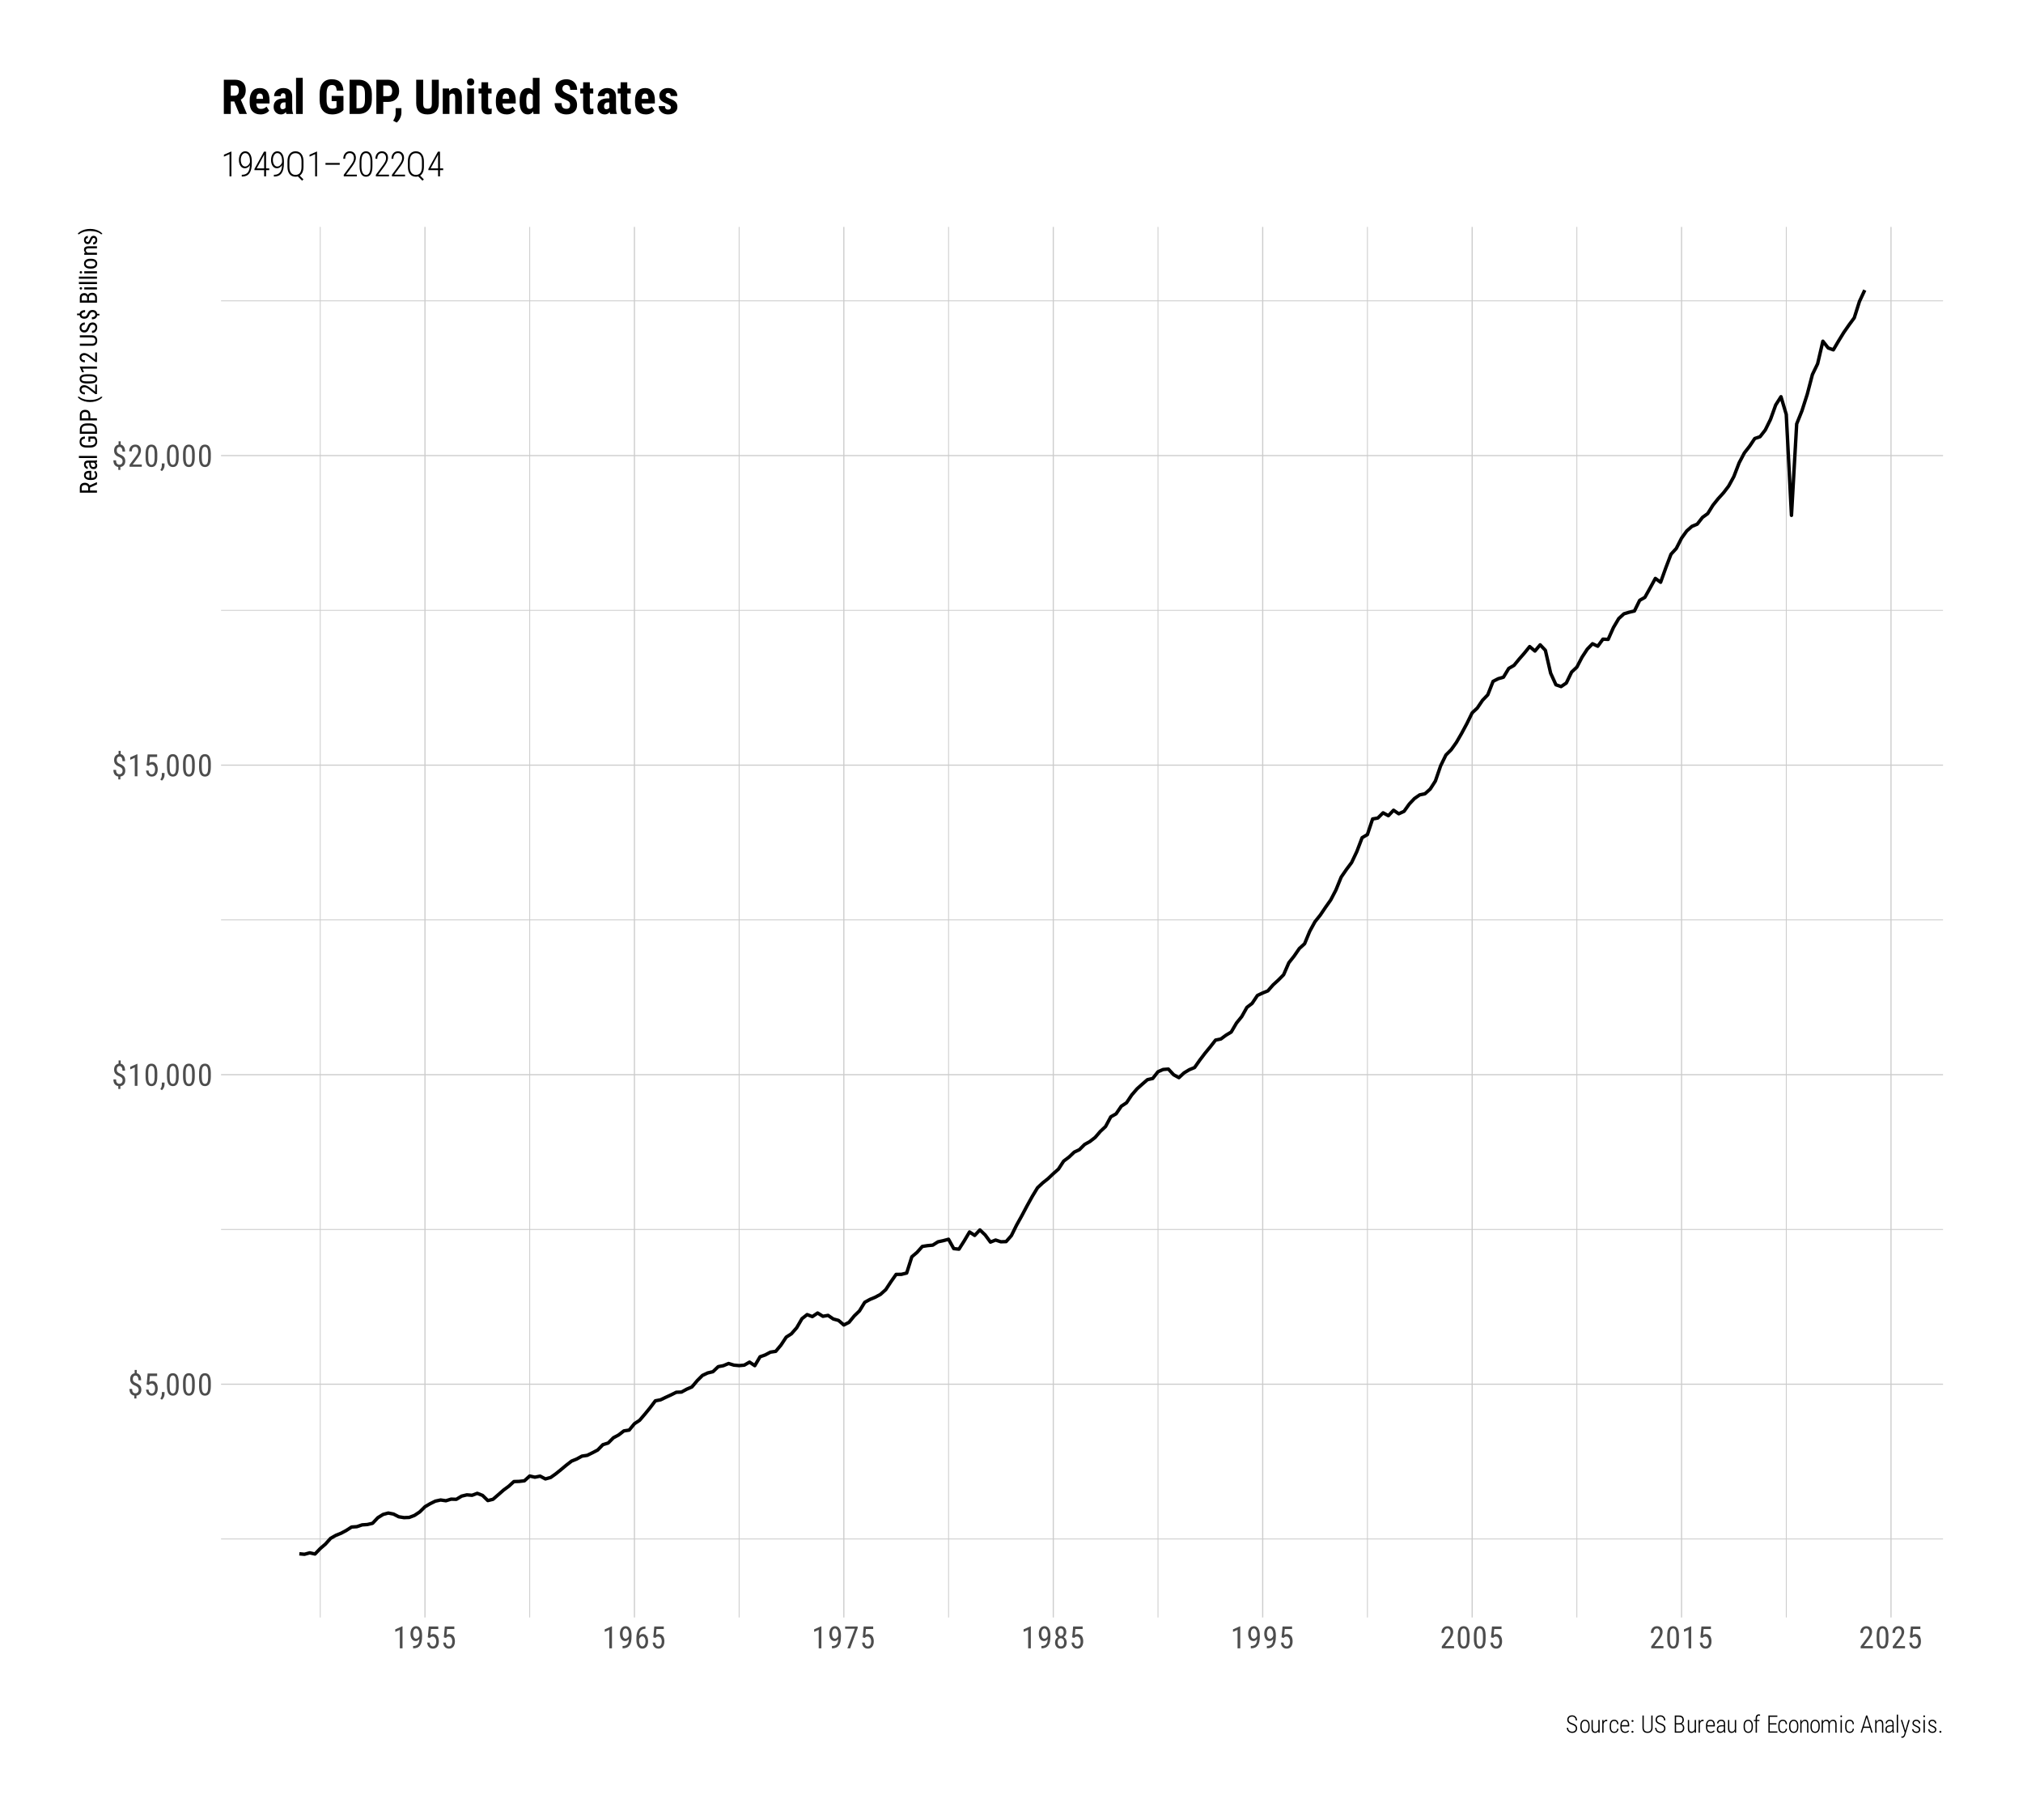 <?xml version="1.0" encoding="UTF-8"?>
<svg xmlns="http://www.w3.org/2000/svg" xmlns:xlink="http://www.w3.org/1999/xlink" width="756" height="680" viewBox="0 0 756 680">
<defs>
<g>
<g id="glyph-0-0">
<path d="M 3.922 0 L 0.578 0 L 0.578 -8.172 L 3.922 -8.172 Z M 3.672 -0.484 L 3.672 -7.688 L 2.375 -4.094 Z M 0.844 -7.641 L 0.844 -0.531 L 2.109 -4.094 Z M 1.031 -0.297 L 3.453 -0.297 L 2.234 -3.703 Z M 2.234 -4.469 L 3.453 -7.875 L 1.031 -7.875 Z M 2.234 -4.469 "/>
</g>
<g id="glyph-0-1">
<path d="M 4.062 -2.109 C 4.062 -2.441 3.969 -2.723 3.781 -2.953 C 3.594 -3.191 3.27 -3.41 2.812 -3.609 C 2.145 -3.859 1.656 -4.176 1.344 -4.562 C 1.039 -4.957 0.891 -5.457 0.891 -6.062 C 0.891 -6.676 1.035 -7.176 1.328 -7.562 C 1.629 -7.945 2.039 -8.18 2.562 -8.266 L 2.562 -9.5 L 3.344 -9.5 L 3.344 -8.266 C 3.875 -8.172 4.281 -7.898 4.562 -7.453 C 4.844 -7.016 4.984 -6.414 4.984 -5.656 L 4.016 -5.656 C 4.016 -6.176 3.914 -6.594 3.719 -6.906 C 3.531 -7.227 3.27 -7.391 2.938 -7.391 C 2.602 -7.391 2.344 -7.273 2.156 -7.047 C 1.969 -6.816 1.875 -6.492 1.875 -6.078 C 1.875 -5.703 1.973 -5.398 2.172 -5.172 C 2.379 -4.941 2.707 -4.734 3.156 -4.547 C 3.832 -4.285 4.316 -3.961 4.609 -3.578 C 4.91 -3.203 5.062 -2.711 5.062 -2.109 C 5.062 -1.504 4.898 -1.004 4.578 -0.609 C 4.266 -0.223 3.816 0.008 3.234 0.094 L 3.234 1.172 L 2.453 1.172 L 2.453 0.094 C 1.859 0 1.406 -0.258 1.094 -0.688 C 0.781 -1.113 0.625 -1.688 0.625 -2.406 L 1.609 -2.406 C 1.609 -1.883 1.711 -1.484 1.922 -1.203 C 2.129 -0.922 2.426 -0.781 2.812 -0.781 C 3.195 -0.781 3.5 -0.895 3.719 -1.125 C 3.945 -1.363 4.062 -1.691 4.062 -2.109 Z M 4.062 -2.109 "/>
</g>
<g id="glyph-0-2">
<path d="M 1.062 -4.094 L 1.422 -8.172 L 4.969 -8.172 L 4.969 -7.219 L 2.25 -7.219 L 2.062 -4.984 C 2.395 -5.223 2.758 -5.344 3.156 -5.344 C 3.789 -5.344 4.285 -5.094 4.641 -4.594 C 5.004 -4.102 5.188 -3.441 5.188 -2.609 C 5.188 -1.766 4.988 -1.098 4.594 -0.609 C 4.207 -0.129 3.664 0.109 2.969 0.109 C 2.363 0.109 1.867 -0.086 1.484 -0.484 C 1.098 -0.891 0.875 -1.445 0.812 -2.156 L 1.75 -2.156 C 1.801 -1.688 1.93 -1.332 2.141 -1.094 C 2.359 -0.852 2.633 -0.734 2.969 -0.734 C 3.352 -0.734 3.656 -0.898 3.875 -1.234 C 4.094 -1.566 4.203 -2.02 4.203 -2.594 C 4.203 -3.125 4.082 -3.555 3.844 -3.891 C 3.613 -4.234 3.301 -4.406 2.906 -4.406 C 2.582 -4.406 2.316 -4.32 2.109 -4.156 L 1.859 -3.891 Z M 1.062 -4.094 "/>
</g>
<g id="glyph-0-3">
<path d="M 0.75 1.625 L 0.156 1.219 C 0.508 0.727 0.695 0.223 0.719 -0.297 L 0.719 -1.234 L 1.734 -1.234 L 1.734 -0.422 C 1.734 -0.035 1.641 0.344 1.453 0.719 C 1.266 1.094 1.031 1.395 0.75 1.625 Z M 0.75 1.625 "/>
</g>
<g id="glyph-0-4">
<path d="M 5.031 -3.484 C 5.031 -2.273 4.852 -1.375 4.5 -0.781 C 4.145 -0.188 3.594 0.109 2.844 0.109 C 2.113 0.109 1.566 -0.176 1.203 -0.75 C 0.848 -1.32 0.66 -2.18 0.641 -3.328 L 0.641 -4.734 C 0.641 -5.93 0.816 -6.82 1.172 -7.406 C 1.523 -7.988 2.078 -8.281 2.828 -8.281 C 3.566 -8.281 4.113 -8 4.469 -7.438 C 4.82 -6.883 5.008 -6.047 5.031 -4.922 Z M 4.031 -4.906 C 4.031 -5.77 3.93 -6.406 3.734 -6.812 C 3.547 -7.227 3.242 -7.438 2.828 -7.438 C 2.422 -7.438 2.117 -7.234 1.922 -6.828 C 1.734 -6.43 1.641 -5.828 1.641 -5.016 L 1.641 -3.328 C 1.641 -2.461 1.738 -1.812 1.938 -1.375 C 2.133 -0.945 2.438 -0.734 2.844 -0.734 C 3.25 -0.734 3.547 -0.938 3.734 -1.344 C 3.922 -1.75 4.02 -2.375 4.031 -3.219 Z M 4.031 -4.906 "/>
</g>
<g id="glyph-0-5">
<path d="M 3.609 0 L 2.609 0 L 2.609 -6.922 L 0.906 -6.156 L 0.906 -7.094 L 3.453 -8.219 L 3.609 -8.219 Z M 3.609 0 "/>
</g>
<g id="glyph-0-6">
<path d="M 5.234 0 L 0.656 0 L 0.656 -0.75 L 2.984 -3.828 C 3.336 -4.305 3.582 -4.695 3.719 -5 C 3.852 -5.312 3.922 -5.633 3.922 -5.969 C 3.922 -6.406 3.816 -6.758 3.609 -7.031 C 3.41 -7.301 3.148 -7.438 2.828 -7.438 C 2.41 -7.438 2.086 -7.289 1.859 -7 C 1.629 -6.719 1.516 -6.305 1.516 -5.766 L 0.531 -5.766 C 0.531 -6.516 0.734 -7.117 1.141 -7.578 C 1.555 -8.047 2.117 -8.281 2.828 -8.281 C 3.473 -8.281 3.984 -8.082 4.359 -7.688 C 4.734 -7.289 4.922 -6.758 4.922 -6.094 C 4.922 -5.289 4.5 -4.336 3.656 -3.234 L 1.844 -0.844 L 5.234 -0.844 Z M 5.234 0 "/>
</g>
<g id="glyph-0-7">
<path d="M 3.922 -3.5 C 3.523 -2.988 3.062 -2.734 2.531 -2.734 C 1.938 -2.734 1.461 -2.984 1.109 -3.484 C 0.754 -3.984 0.578 -4.641 0.578 -5.453 C 0.578 -6.305 0.77 -6.988 1.156 -7.5 C 1.539 -8.02 2.066 -8.281 2.734 -8.281 C 3.422 -8.281 3.957 -7.984 4.344 -7.391 C 4.727 -6.797 4.922 -5.969 4.922 -4.906 L 4.922 -4.609 C 4.922 -3.703 4.852 -2.969 4.719 -2.406 C 4.582 -1.844 4.379 -1.391 4.109 -1.047 C 3.848 -0.703 3.508 -0.441 3.094 -0.266 C 2.688 -0.086 2.176 0 1.562 0 L 1.562 -0.875 L 1.734 -0.875 C 2.43 -0.883 2.961 -1.098 3.328 -1.516 C 3.691 -1.93 3.891 -2.594 3.922 -3.5 Z M 2.703 -3.594 C 2.941 -3.594 3.176 -3.691 3.406 -3.891 C 3.633 -4.086 3.812 -4.352 3.938 -4.688 L 3.938 -5.125 C 3.938 -5.801 3.816 -6.352 3.578 -6.781 C 3.348 -7.207 3.066 -7.422 2.734 -7.422 C 2.367 -7.422 2.082 -7.242 1.875 -6.891 C 1.664 -6.535 1.562 -6.078 1.562 -5.516 C 1.562 -4.953 1.66 -4.488 1.859 -4.125 C 2.066 -3.77 2.348 -3.594 2.703 -3.594 Z M 2.703 -3.594 "/>
</g>
<g id="glyph-0-8">
<path d="M 4.109 -8.188 L 4.109 -7.297 L 3.953 -7.297 C 3.285 -7.285 2.766 -7.062 2.391 -6.625 C 2.023 -6.195 1.812 -5.547 1.75 -4.672 C 2.113 -5.129 2.578 -5.359 3.141 -5.359 C 3.742 -5.359 4.223 -5.109 4.578 -4.609 C 4.93 -4.117 5.109 -3.473 5.109 -2.672 C 5.109 -1.805 4.91 -1.125 4.516 -0.625 C 4.129 -0.133 3.609 0.109 2.953 0.109 C 2.285 0.109 1.75 -0.18 1.344 -0.766 C 0.938 -1.359 0.734 -2.141 0.734 -3.109 L 0.734 -3.516 C 0.734 -4.629 0.852 -5.52 1.094 -6.188 C 1.344 -6.852 1.703 -7.348 2.172 -7.672 C 2.648 -8.004 3.242 -8.176 3.953 -8.188 Z M 2.969 -4.5 C 2.707 -4.5 2.461 -4.395 2.234 -4.188 C 2.004 -3.977 1.836 -3.719 1.734 -3.406 L 1.734 -3 C 1.734 -2.332 1.848 -1.789 2.078 -1.375 C 2.316 -0.957 2.609 -0.75 2.953 -0.75 C 3.316 -0.75 3.602 -0.922 3.812 -1.266 C 4.031 -1.609 4.141 -2.055 4.141 -2.609 C 4.141 -3.172 4.031 -3.625 3.812 -3.969 C 3.602 -4.32 3.32 -4.5 2.969 -4.5 Z M 2.969 -4.5 "/>
</g>
<g id="glyph-0-9">
<path d="M 5.172 -7.594 L 2.359 0 L 1.312 0 L 4.125 -7.328 L 0.484 -7.328 L 0.484 -8.172 L 5.172 -8.172 Z M 5.172 -7.594 "/>
</g>
<g id="glyph-0-10">
<path d="M 4.859 -6.047 C 4.859 -5.641 4.766 -5.273 4.578 -4.953 C 4.398 -4.629 4.16 -4.379 3.859 -4.203 C 4.223 -4.016 4.504 -3.742 4.703 -3.391 C 4.91 -3.047 5.016 -2.648 5.016 -2.203 C 5.016 -1.504 4.816 -0.941 4.422 -0.516 C 4.023 -0.098 3.492 0.109 2.828 0.109 C 2.172 0.109 1.645 -0.098 1.25 -0.516 C 0.852 -0.941 0.656 -1.504 0.656 -2.203 C 0.656 -2.648 0.754 -3.051 0.953 -3.406 C 1.16 -3.758 1.441 -4.031 1.797 -4.219 C 1.484 -4.395 1.238 -4.641 1.062 -4.953 C 0.883 -5.273 0.797 -5.641 0.797 -6.047 C 0.797 -6.734 0.984 -7.273 1.359 -7.672 C 1.734 -8.078 2.223 -8.281 2.828 -8.281 C 3.441 -8.281 3.93 -8.082 4.297 -7.688 C 4.672 -7.289 4.859 -6.742 4.859 -6.047 Z M 4.031 -2.234 C 4.031 -2.703 3.914 -3.078 3.688 -3.359 C 3.469 -3.641 3.18 -3.781 2.828 -3.781 C 2.461 -3.781 2.172 -3.633 1.953 -3.344 C 1.742 -3.062 1.641 -2.691 1.641 -2.234 C 1.641 -1.754 1.742 -1.383 1.953 -1.125 C 2.16 -0.863 2.453 -0.734 2.828 -0.734 C 3.211 -0.734 3.508 -0.863 3.719 -1.125 C 3.926 -1.383 4.031 -1.754 4.031 -2.234 Z M 3.875 -6.031 C 3.875 -6.445 3.773 -6.785 3.578 -7.047 C 3.391 -7.305 3.141 -7.438 2.828 -7.438 C 2.516 -7.438 2.266 -7.305 2.078 -7.047 C 1.891 -6.785 1.797 -6.445 1.797 -6.031 C 1.797 -5.602 1.891 -5.258 2.078 -5 C 2.273 -4.75 2.523 -4.625 2.828 -4.625 C 3.148 -4.625 3.406 -4.75 3.594 -5 C 3.781 -5.258 3.875 -5.602 3.875 -6.031 Z M 3.875 -6.031 "/>
</g>
<g id="glyph-1-0">
<path d="M 0 -3.078 L 0 -0.453 L -6.406 -0.453 L -6.406 -3.078 Z M -0.375 -2.875 L -6.016 -2.875 L -3.203 -1.859 Z M -5.984 -0.656 L -0.406 -0.656 L -3.203 -1.641 Z M -0.234 -0.797 L -0.234 -2.703 L -2.891 -1.75 Z M -3.5 -1.75 L -6.156 -2.703 L -6.156 -0.797 Z M -3.5 -1.75 "/>
</g>
<g id="glyph-1-1">
<path d="M -2.594 -2.625 L -2.594 -1.5 L 0 -1.5 L 0 -0.688 L -6.406 -0.688 L -6.406 -2.484 C -6.406 -3.109 -6.238 -3.582 -5.906 -3.906 C -5.582 -4.227 -5.102 -4.391 -4.469 -4.391 C -4.07 -4.391 -3.727 -4.301 -3.438 -4.125 C -3.145 -3.957 -2.922 -3.711 -2.766 -3.391 L -0.047 -4.625 L 0 -4.625 L 0 -3.766 Z M -3.281 -1.5 L -3.281 -2.469 C -3.281 -2.812 -3.383 -3.082 -3.594 -3.281 C -3.812 -3.477 -4.102 -3.578 -4.469 -3.578 C -5.289 -3.578 -5.703 -3.207 -5.703 -2.469 L -5.703 -1.5 Z M -3.281 -1.5 "/>
</g>
<g id="glyph-1-2">
<path d="M 0.094 -2.281 C 0.094 -1.688 -0.082 -1.227 -0.438 -0.906 C -0.789 -0.594 -1.312 -0.438 -2 -0.438 L -2.578 -0.438 C -3.285 -0.438 -3.836 -0.586 -4.234 -0.891 C -4.641 -1.203 -4.844 -1.633 -4.844 -2.188 C -4.844 -2.75 -4.664 -3.164 -4.312 -3.438 C -3.957 -3.719 -3.406 -3.859 -2.656 -3.859 L -2.141 -3.859 L -2.141 -1.203 L -2.031 -1.203 C -1.52 -1.203 -1.148 -1.297 -0.922 -1.484 C -0.691 -1.68 -0.578 -1.961 -0.578 -2.328 C -0.578 -2.555 -0.617 -2.754 -0.703 -2.922 C -0.785 -3.098 -0.922 -3.266 -1.109 -3.422 L -0.625 -3.828 C -0.145 -3.484 0.094 -2.969 0.094 -2.281 Z M -4.172 -2.188 C -4.172 -1.863 -4.062 -1.625 -3.844 -1.469 C -3.625 -1.32 -3.281 -1.238 -2.812 -1.219 L -2.812 -3.078 L -2.922 -3.078 C -3.367 -3.055 -3.688 -2.973 -3.875 -2.828 C -4.07 -2.691 -4.172 -2.477 -4.172 -2.188 Z M -4.172 -2.188 "/>
</g>
<g id="glyph-1-3">
<path d="M 0 -3.031 C -0.102 -2.977 -0.273 -2.941 -0.516 -2.922 C -0.109 -2.648 0.094 -2.301 0.094 -1.875 C 0.094 -1.438 -0.023 -1.098 -0.266 -0.859 C -0.516 -0.617 -0.859 -0.5 -1.297 -0.5 C -1.773 -0.5 -2.156 -0.66 -2.438 -0.984 C -2.727 -1.316 -2.879 -1.77 -2.891 -2.344 L -2.891 -2.906 L -3.391 -2.906 C -3.672 -2.906 -3.867 -2.844 -3.984 -2.719 C -4.109 -2.594 -4.172 -2.406 -4.172 -2.156 C -4.172 -1.914 -4.098 -1.723 -3.953 -1.578 C -3.816 -1.43 -3.645 -1.359 -3.438 -1.359 L -3.438 -0.578 C -3.676 -0.578 -3.906 -0.648 -4.125 -0.797 C -4.352 -0.941 -4.531 -1.133 -4.656 -1.375 C -4.781 -1.613 -4.844 -1.883 -4.844 -2.188 C -4.844 -2.676 -4.723 -3.047 -4.484 -3.297 C -4.242 -3.547 -3.891 -3.676 -3.422 -3.688 L -1.031 -3.688 C -0.656 -3.688 -0.336 -3.738 -0.078 -3.844 L 0 -3.844 Z M -0.625 -1.984 C -0.625 -2.18 -0.676 -2.363 -0.781 -2.531 C -0.883 -2.707 -1.016 -2.832 -1.172 -2.906 L -2.312 -2.906 L -2.312 -2.469 C -2.301 -2.102 -2.211 -1.812 -2.047 -1.594 C -1.891 -1.383 -1.672 -1.281 -1.391 -1.281 C -1.117 -1.281 -0.922 -1.332 -0.797 -1.438 C -0.68 -1.551 -0.625 -1.734 -0.625 -1.984 Z M -0.625 -1.984 "/>
</g>
<g id="glyph-1-4">
<path d="M 0 -1.422 L 0 -0.641 L -6.75 -0.641 L -6.75 -1.422 Z M 0 -1.422 "/>
</g>
<g id="glyph-1-5">
</g>
<g id="glyph-1-6">
<path d="M -0.797 -4.688 L -0.625 -4.547 C -0.145 -4.148 0.094 -3.562 0.094 -2.781 C 0.094 -2.082 -0.133 -1.535 -0.594 -1.141 C -1.051 -0.754 -1.703 -0.555 -2.547 -0.547 L -3.797 -0.547 C -4.691 -0.547 -5.363 -0.723 -5.812 -1.078 C -6.258 -1.441 -6.484 -1.977 -6.484 -2.688 C -6.484 -3.301 -6.312 -3.781 -5.969 -4.125 C -5.633 -4.469 -5.148 -4.656 -4.516 -4.688 L -4.516 -3.891 C -4.922 -3.859 -5.234 -3.75 -5.453 -3.562 C -5.68 -3.375 -5.797 -3.086 -5.797 -2.703 C -5.797 -2.242 -5.645 -1.906 -5.344 -1.688 C -5.039 -1.469 -4.562 -1.359 -3.906 -1.359 L -2.594 -1.359 C -1.945 -1.359 -1.453 -1.477 -1.109 -1.719 C -0.766 -1.969 -0.594 -2.32 -0.594 -2.781 C -0.594 -3.219 -0.703 -3.547 -0.922 -3.766 L -1.031 -3.891 L -2.5 -3.891 L -2.5 -2.719 L -3.188 -2.719 L -3.188 -4.688 Z M -0.797 -4.688 "/>
</g>
<g id="glyph-1-7">
<path d="M 0 -0.688 L -6.406 -0.688 L -6.406 -2.219 C -6.406 -2.957 -6.172 -3.535 -5.703 -3.953 C -5.234 -4.367 -4.578 -4.578 -3.734 -4.578 L -2.656 -4.578 C -1.812 -4.578 -1.156 -4.363 -0.688 -3.938 C -0.227 -3.52 0 -2.914 0 -2.125 Z M -5.703 -1.5 L -0.688 -1.5 L -0.688 -2.141 C -0.688 -2.703 -0.848 -3.113 -1.172 -3.375 C -1.492 -3.633 -1.973 -3.77 -2.609 -3.781 L -3.75 -3.781 C -4.426 -3.781 -4.922 -3.648 -5.234 -3.391 C -5.547 -3.129 -5.703 -2.738 -5.703 -2.219 Z M -5.703 -1.5 "/>
</g>
<g id="glyph-1-8">
<path d="M -2.5 -1.5 L 0 -1.5 L 0 -0.688 L -6.406 -0.688 L -6.406 -2.734 C -6.406 -3.328 -6.223 -3.789 -5.859 -4.125 C -5.504 -4.469 -5.031 -4.641 -4.438 -4.641 C -3.82 -4.641 -3.348 -4.477 -3.016 -4.156 C -2.68 -3.832 -2.508 -3.375 -2.5 -2.781 Z M -3.188 -1.5 L -3.188 -2.734 C -3.188 -3.086 -3.297 -3.359 -3.516 -3.547 C -3.734 -3.742 -4.039 -3.844 -4.438 -3.844 C -4.82 -3.844 -5.129 -3.742 -5.359 -3.547 C -5.586 -3.348 -5.703 -3.078 -5.703 -2.734 L -5.703 -1.5 Z M -3.188 -1.5 "/>
</g>
<g id="glyph-1-9">
<path d="M -2.594 -0.562 C -3.363 -0.562 -4.086 -0.664 -4.766 -0.875 C -5.441 -1.082 -6.035 -1.379 -6.547 -1.766 C -6.848 -1.992 -7.07 -2.219 -7.219 -2.438 L -6.688 -2.578 C -6.344 -2.234 -5.832 -1.945 -5.156 -1.719 C -4.477 -1.488 -3.727 -1.363 -2.906 -1.344 L -2.547 -1.344 C -1.516 -1.344 -0.602 -1.488 0.188 -1.781 C 0.781 -2 1.238 -2.266 1.562 -2.578 L 2.062 -2.438 C 1.883 -2.164 1.586 -1.891 1.172 -1.609 C 0.117 -0.91 -1.133 -0.562 -2.594 -0.562 Z M -2.594 -0.562 "/>
</g>
<g id="glyph-1-10">
<path d="M 0 -4.094 L 0 -0.516 L -0.578 -0.516 L -3 -2.344 C -3.375 -2.613 -3.68 -2.801 -3.922 -2.906 C -4.16 -3.02 -4.41 -3.078 -4.672 -3.078 C -5.016 -3.078 -5.289 -2.992 -5.5 -2.828 C -5.707 -2.672 -5.812 -2.461 -5.812 -2.203 C -5.812 -1.879 -5.695 -1.629 -5.469 -1.453 C -5.25 -1.273 -4.93 -1.188 -4.516 -1.188 L -4.516 -0.406 C -5.098 -0.406 -5.57 -0.566 -5.938 -0.891 C -6.301 -1.211 -6.484 -1.648 -6.484 -2.203 C -6.484 -2.711 -6.328 -3.113 -6.016 -3.406 C -5.703 -3.707 -5.285 -3.859 -4.766 -3.859 C -4.141 -3.859 -3.395 -3.523 -2.531 -2.859 L -0.656 -1.438 L -0.656 -4.094 Z M 0 -4.094 "/>
</g>
<g id="glyph-1-11">
<path d="M -2.734 -3.938 C -1.785 -3.938 -1.078 -3.797 -0.609 -3.516 C -0.141 -3.242 0.094 -2.812 0.094 -2.219 C 0.094 -1.645 -0.129 -1.219 -0.578 -0.938 C -1.023 -0.656 -1.703 -0.508 -2.609 -0.5 L -3.703 -0.5 C -4.641 -0.5 -5.336 -0.641 -5.797 -0.922 C -6.254 -1.203 -6.484 -1.633 -6.484 -2.219 C -6.484 -2.789 -6.266 -3.211 -5.828 -3.484 C -5.391 -3.766 -4.727 -3.914 -3.844 -3.938 Z M -3.844 -3.156 C -4.52 -3.156 -5.016 -3.078 -5.328 -2.922 C -5.648 -2.773 -5.812 -2.539 -5.812 -2.219 C -5.812 -1.895 -5.656 -1.656 -5.344 -1.5 C -5.031 -1.352 -4.555 -1.281 -3.922 -1.281 L -2.609 -1.281 C -1.93 -1.281 -1.422 -1.359 -1.078 -1.516 C -0.742 -1.672 -0.578 -1.906 -0.578 -2.219 C -0.578 -2.539 -0.734 -2.773 -1.047 -2.922 C -1.367 -3.066 -1.859 -3.145 -2.516 -3.156 Z M -3.844 -3.156 "/>
</g>
<g id="glyph-1-12">
<path d="M 0 -2.828 L 0 -2.047 L -5.422 -2.047 L -4.812 -0.703 L -5.562 -0.703 L -6.422 -2.703 L -6.422 -2.828 Z M 0 -2.828 "/>
</g>
<g id="glyph-1-13">
<path d="M -6.406 -4.5 L -1.844 -4.5 C -1.238 -4.5 -0.766 -4.32 -0.422 -3.969 C -0.078 -3.625 0.094 -3.145 0.094 -2.531 C 0.094 -1.895 -0.07 -1.41 -0.406 -1.078 C -0.75 -0.742 -1.227 -0.578 -1.844 -0.578 L -6.406 -0.578 L -6.406 -1.375 L -1.875 -1.375 C -1.445 -1.375 -1.125 -1.461 -0.906 -1.641 C -0.695 -1.828 -0.594 -2.125 -0.594 -2.531 C -0.594 -2.938 -0.695 -3.234 -0.906 -3.422 C -1.125 -3.609 -1.445 -3.703 -1.875 -3.703 L -6.406 -3.703 Z M -6.406 -4.5 "/>
</g>
<g id="glyph-1-14">
<path d="M -1.625 -3.484 C -1.938 -3.484 -2.176 -3.395 -2.344 -3.219 C -2.52 -3.051 -2.688 -2.738 -2.844 -2.281 C -3.008 -1.832 -3.18 -1.488 -3.359 -1.25 C -3.535 -1.008 -3.734 -0.832 -3.953 -0.719 C -4.18 -0.602 -4.441 -0.547 -4.734 -0.547 C -5.242 -0.547 -5.66 -0.711 -5.984 -1.047 C -6.316 -1.391 -6.484 -1.832 -6.484 -2.375 C -6.484 -2.75 -6.398 -3.082 -6.234 -3.375 C -6.066 -3.664 -5.832 -3.891 -5.531 -4.047 C -5.227 -4.211 -4.898 -4.297 -4.547 -4.297 L -4.547 -3.484 C -4.941 -3.484 -5.25 -3.383 -5.469 -3.188 C -5.688 -3 -5.797 -2.727 -5.797 -2.375 C -5.797 -2.051 -5.703 -1.801 -5.516 -1.625 C -5.336 -1.445 -5.082 -1.359 -4.75 -1.359 C -4.477 -1.359 -4.254 -1.453 -4.078 -1.641 C -3.898 -1.836 -3.738 -2.141 -3.594 -2.547 C -3.383 -3.172 -3.125 -3.617 -2.812 -3.891 C -2.508 -4.16 -2.113 -4.297 -1.625 -4.297 C -1.102 -4.297 -0.688 -4.125 -0.375 -3.781 C -0.062 -3.445 0.094 -2.992 0.094 -2.422 C 0.094 -2.047 0.008 -1.703 -0.156 -1.391 C -0.32 -1.078 -0.551 -0.828 -0.844 -0.641 C -1.133 -0.461 -1.473 -0.375 -1.859 -0.375 L -1.859 -1.188 C -1.461 -1.188 -1.156 -1.297 -0.938 -1.516 C -0.719 -1.734 -0.609 -2.035 -0.609 -2.422 C -0.609 -2.773 -0.695 -3.039 -0.875 -3.219 C -1.051 -3.395 -1.301 -3.484 -1.625 -3.484 Z M -1.625 -3.484 "/>
</g>
<g id="glyph-1-15">
<path d="M -1.641 -3.188 C -1.91 -3.188 -2.133 -3.113 -2.312 -2.969 C -2.5 -2.82 -2.672 -2.566 -2.828 -2.203 C -3.016 -1.68 -3.258 -1.301 -3.562 -1.062 C -3.875 -0.82 -4.266 -0.703 -4.734 -0.703 C -5.223 -0.703 -5.617 -0.816 -5.922 -1.047 C -6.223 -1.273 -6.406 -1.594 -6.469 -2 L -7.438 -2 L -7.438 -2.625 L -6.469 -2.625 C -6.395 -3.031 -6.188 -3.344 -5.844 -3.562 C -5.5 -3.789 -5.031 -3.906 -4.438 -3.906 L -4.438 -3.141 C -4.844 -3.141 -5.164 -3.062 -5.406 -2.906 C -5.656 -2.758 -5.781 -2.555 -5.781 -2.297 C -5.781 -2.035 -5.691 -1.832 -5.516 -1.688 C -5.336 -1.539 -5.082 -1.469 -4.75 -1.469 C -4.457 -1.469 -4.223 -1.547 -4.047 -1.703 C -3.867 -1.859 -3.707 -2.113 -3.562 -2.469 C -3.352 -3 -3.098 -3.379 -2.797 -3.609 C -2.504 -3.836 -2.125 -3.953 -1.656 -3.953 C -1.176 -3.953 -0.781 -3.828 -0.469 -3.578 C -0.164 -3.336 0.016 -2.988 0.078 -2.531 L 0.922 -2.531 L 0.922 -1.922 L 0.078 -1.922 C 0.004 -1.453 -0.195 -1.094 -0.531 -0.844 C -0.875 -0.602 -1.328 -0.484 -1.891 -0.484 L -1.891 -1.266 C -1.484 -1.266 -1.164 -1.344 -0.938 -1.5 C -0.719 -1.664 -0.609 -1.898 -0.609 -2.203 C -0.609 -2.504 -0.703 -2.742 -0.891 -2.922 C -1.078 -3.098 -1.328 -3.188 -1.641 -3.188 Z M -1.641 -3.188 "/>
</g>
<g id="glyph-1-16">
<path d="M 0 -0.688 L -6.406 -0.688 L -6.406 -2.516 C -6.406 -3.098 -6.258 -3.535 -5.969 -3.828 C -5.688 -4.117 -5.258 -4.266 -4.688 -4.266 C -4.395 -4.266 -4.133 -4.191 -3.906 -4.047 C -3.676 -3.898 -3.5 -3.695 -3.375 -3.438 C -3.281 -3.727 -3.098 -3.957 -2.828 -4.125 C -2.555 -4.301 -2.227 -4.391 -1.844 -4.391 C -1.27 -4.391 -0.816 -4.234 -0.484 -3.922 C -0.16 -3.609 0 -3.16 0 -2.578 Z M -3 -1.5 L -0.688 -1.5 L -0.688 -2.594 C -0.688 -2.895 -0.785 -3.133 -0.984 -3.312 C -1.191 -3.5 -1.477 -3.594 -1.844 -3.594 C -2.613 -3.594 -3 -3.266 -3 -2.609 Z M -3.672 -1.5 L -3.672 -2.531 C -3.672 -2.801 -3.766 -3.02 -3.953 -3.188 C -4.141 -3.363 -4.391 -3.453 -4.703 -3.453 C -5.047 -3.453 -5.297 -3.375 -5.453 -3.219 C -5.617 -3.07 -5.703 -2.836 -5.703 -2.516 L -5.703 -1.5 Z M -3.672 -1.5 "/>
</g>
<g id="glyph-1-17">
<path d="M 0 -1.422 L 0 -0.641 L -4.75 -0.641 L -4.75 -1.422 Z M -6.016 -1.484 C -5.879 -1.484 -5.77 -1.445 -5.688 -1.375 C -5.602 -1.301 -5.562 -1.188 -5.562 -1.031 C -5.562 -0.883 -5.602 -0.773 -5.688 -0.703 C -5.77 -0.629 -5.879 -0.594 -6.016 -0.594 C -6.148 -0.594 -6.258 -0.629 -6.344 -0.703 C -6.438 -0.773 -6.484 -0.883 -6.484 -1.031 C -6.484 -1.176 -6.438 -1.285 -6.344 -1.359 C -6.25 -1.441 -6.141 -1.484 -6.016 -1.484 Z M -6.016 -1.484 "/>
</g>
<g id="glyph-1-18">
<path d="M -2.594 -0.422 C -3.289 -0.422 -3.836 -0.586 -4.234 -0.922 C -4.641 -1.254 -4.844 -1.695 -4.844 -2.25 C -4.844 -2.801 -4.645 -3.242 -4.25 -3.578 C -3.863 -3.91 -3.332 -4.082 -2.656 -4.094 L -2.156 -4.094 C -1.457 -4.094 -0.906 -3.926 -0.5 -3.594 C -0.102 -3.258 0.094 -2.816 0.094 -2.266 C 0.094 -1.711 -0.098 -1.27 -0.484 -0.938 C -0.879 -0.602 -1.41 -0.43 -2.078 -0.422 Z M -2.156 -1.203 C -1.664 -1.203 -1.281 -1.297 -1 -1.484 C -0.719 -1.672 -0.578 -1.93 -0.578 -2.266 C -0.578 -2.941 -1.07 -3.289 -2.062 -3.312 L -2.594 -3.312 C -3.082 -3.312 -3.469 -3.211 -3.75 -3.016 C -4.031 -2.828 -4.172 -2.57 -4.172 -2.25 C -4.172 -1.926 -4.031 -1.672 -3.75 -1.484 C -3.469 -1.297 -3.086 -1.203 -2.609 -1.203 Z M -2.156 -1.203 "/>
</g>
<g id="glyph-1-19">
<path d="M -4.75 -1.312 L -4.234 -1.344 C -4.641 -1.633 -4.844 -2.016 -4.844 -2.484 C -4.844 -3.328 -4.281 -3.754 -3.156 -3.766 L 0 -3.766 L 0 -3 L -3.125 -3 C -3.5 -3 -3.766 -2.938 -3.922 -2.812 C -4.078 -2.688 -4.156 -2.5 -4.156 -2.25 C -4.156 -2.051 -4.086 -1.875 -3.953 -1.719 C -3.828 -1.57 -3.66 -1.453 -3.453 -1.359 L 0 -1.359 L 0 -0.578 L -4.75 -0.578 Z M -4.75 -1.312 "/>
</g>
<g id="glyph-1-20">
<path d="M -1.219 -2.891 C -1.383 -2.891 -1.523 -2.828 -1.641 -2.703 C -1.766 -2.578 -1.906 -2.332 -2.062 -1.969 C -2.238 -1.551 -2.391 -1.254 -2.516 -1.078 C -2.641 -0.91 -2.781 -0.785 -2.938 -0.703 C -3.094 -0.617 -3.281 -0.578 -3.5 -0.578 C -3.883 -0.578 -4.203 -0.719 -4.453 -1 C -4.711 -1.281 -4.844 -1.641 -4.844 -2.078 C -4.844 -2.547 -4.707 -2.922 -4.438 -3.203 C -4.164 -3.484 -3.82 -3.625 -3.406 -3.625 L -3.406 -2.844 C -3.613 -2.844 -3.789 -2.77 -3.938 -2.625 C -4.094 -2.488 -4.172 -2.305 -4.172 -2.078 C -4.172 -1.848 -4.109 -1.664 -3.984 -1.531 C -3.867 -1.406 -3.711 -1.344 -3.516 -1.344 C -3.359 -1.344 -3.234 -1.391 -3.141 -1.484 C -3.047 -1.586 -2.914 -1.82 -2.75 -2.188 C -2.531 -2.758 -2.312 -3.148 -2.094 -3.359 C -1.875 -3.566 -1.602 -3.672 -1.281 -3.672 C -0.863 -3.672 -0.531 -3.523 -0.281 -3.234 C -0.031 -2.953 0.094 -2.57 0.094 -2.094 C 0.094 -1.602 -0.047 -1.203 -0.328 -0.891 C -0.617 -0.586 -0.984 -0.438 -1.422 -0.438 L -1.422 -1.219 C -1.16 -1.227 -0.953 -1.305 -0.797 -1.453 C -0.648 -1.609 -0.578 -1.82 -0.578 -2.094 C -0.578 -2.352 -0.633 -2.551 -0.75 -2.688 C -0.863 -2.82 -1.02 -2.891 -1.219 -2.891 Z M -1.219 -2.891 "/>
</g>
<g id="glyph-1-21">
<path d="M -2.547 -2.25 C -1.242 -2.25 -0.086 -1.957 0.922 -1.375 C 1.453 -1.062 1.832 -0.734 2.062 -0.391 L 1.562 -0.234 C 1.207 -0.609 0.672 -0.906 -0.047 -1.125 C -0.773 -1.352 -1.578 -1.473 -2.453 -1.484 L -2.609 -1.484 C -3.723 -1.484 -4.719 -1.297 -5.594 -0.922 C -6.07 -0.723 -6.445 -0.492 -6.719 -0.234 L -7.219 -0.391 C -7 -0.711 -6.645 -1.023 -6.156 -1.328 C -5.133 -1.941 -3.93 -2.25 -2.547 -2.25 Z M -2.547 -2.25 "/>
</g>
<g id="glyph-2-0">
<path d="M 4.438 0 L 0.656 0 L 0.656 -9.25 L 4.438 -9.25 Z M 4.141 -0.547 L 4.141 -8.703 L 2.688 -4.625 Z M 0.953 -8.641 L 0.953 -0.594 L 2.375 -4.625 Z M 1.156 -0.344 L 3.906 -0.344 L 2.531 -4.188 Z M 2.531 -5.047 L 3.906 -8.906 L 1.156 -8.906 Z M 2.531 -5.047 "/>
</g>
<g id="glyph-2-1">
<path d="M 3.859 0 L 3.156 0 L 3.156 -8.312 L 1.062 -7.375 L 1.062 -8.094 L 3.75 -9.281 L 3.859 -9.281 Z M 3.859 0 "/>
</g>
<g id="glyph-2-2">
<path d="M 4.781 -4.219 C 4.562 -3.844 4.285 -3.551 3.953 -3.344 C 3.617 -3.133 3.266 -3.031 2.891 -3.031 C 2.223 -3.031 1.688 -3.316 1.281 -3.891 C 0.875 -4.473 0.672 -5.219 0.672 -6.125 C 0.672 -7.062 0.883 -7.836 1.312 -8.453 C 1.738 -9.066 2.305 -9.375 3.016 -9.375 C 3.797 -9.375 4.398 -9.047 4.828 -8.391 C 5.266 -7.742 5.484 -6.828 5.484 -5.641 L 5.484 -4.953 C 5.484 -3.266 5.188 -2.008 4.594 -1.188 C 4.008 -0.363 3.117 0.051 1.922 0.062 L 1.734 0.062 L 1.734 -0.609 L 1.938 -0.609 C 2.852 -0.617 3.547 -0.922 4.016 -1.516 C 4.492 -2.109 4.75 -3.008 4.781 -4.219 Z M 2.984 -3.688 C 3.379 -3.688 3.738 -3.832 4.062 -4.125 C 4.395 -4.414 4.641 -4.805 4.797 -5.297 L 4.797 -5.75 C 4.797 -6.664 4.633 -7.383 4.312 -7.906 C 3.988 -8.438 3.562 -8.703 3.031 -8.703 C 2.539 -8.703 2.141 -8.457 1.828 -7.969 C 1.516 -7.488 1.359 -6.883 1.359 -6.156 C 1.359 -5.445 1.508 -4.859 1.812 -4.391 C 2.113 -3.922 2.504 -3.688 2.984 -3.688 Z M 2.984 -3.688 "/>
</g>
<g id="glyph-2-3">
<path d="M 4.812 -2.984 L 6 -2.984 L 6 -2.328 L 4.812 -2.328 L 4.812 0 L 4.094 0 L 4.094 -2.328 L 0.469 -2.328 L 0.469 -2.781 L 4.047 -9.25 L 4.812 -9.25 Z M 1.312 -2.984 L 4.094 -2.984 L 4.094 -8.172 L 3.844 -7.656 Z M 1.312 -2.984 "/>
</g>
<g id="glyph-2-4">
<path d="M 6.797 -3.625 C 6.797 -2.789 6.672 -2.098 6.422 -1.547 C 6.18 -0.992 5.836 -0.57 5.391 -0.281 L 6.766 1.109 L 6.281 1.609 L 4.688 0.016 C 4.414 0.086 4.125 0.125 3.812 0.125 C 2.875 0.125 2.141 -0.195 1.609 -0.844 C 1.086 -1.5 0.82 -2.41 0.812 -3.578 L 0.812 -5.609 C 0.812 -6.797 1.078 -7.719 1.609 -8.375 C 2.141 -9.039 2.867 -9.375 3.797 -9.375 C 4.742 -9.375 5.477 -9.039 6 -8.375 C 6.531 -7.719 6.797 -6.789 6.797 -5.594 Z M 6.062 -5.625 C 6.062 -6.633 5.867 -7.395 5.484 -7.906 C 5.098 -8.414 4.535 -8.672 3.797 -8.672 C 3.098 -8.672 2.547 -8.422 2.141 -7.922 C 1.742 -7.422 1.539 -6.676 1.531 -5.688 L 1.531 -3.625 C 1.531 -2.602 1.734 -1.836 2.141 -1.328 C 2.547 -0.816 3.102 -0.562 3.812 -0.562 C 4.539 -0.562 5.094 -0.805 5.469 -1.297 C 5.852 -1.785 6.051 -2.523 6.062 -3.516 Z M 6.062 -5.625 "/>
</g>
<g id="glyph-2-5">
<path d="M 6.344 -4.344 L 1.016 -4.344 L 1.016 -5.016 L 6.344 -5.016 Z M 6.344 -4.344 "/>
</g>
<g id="glyph-2-6">
<path d="M 5.75 0 L 0.844 0 L 0.844 -0.594 L 3.469 -4.141 C 3.906 -4.742 4.211 -5.242 4.391 -5.641 C 4.566 -6.047 4.656 -6.438 4.656 -6.812 C 4.656 -7.395 4.516 -7.852 4.234 -8.188 C 3.961 -8.531 3.578 -8.703 3.078 -8.703 C 2.555 -8.703 2.141 -8.504 1.828 -8.109 C 1.523 -7.711 1.375 -7.203 1.375 -6.578 L 0.672 -6.578 C 0.672 -7.379 0.891 -8.047 1.328 -8.578 C 1.773 -9.109 2.359 -9.375 3.078 -9.375 C 3.785 -9.375 4.344 -9.156 4.75 -8.719 C 5.164 -8.281 5.375 -7.672 5.375 -6.891 C 5.375 -6.148 5.039 -5.285 4.375 -4.297 L 3.969 -3.703 L 1.703 -0.656 L 5.75 -0.656 Z M 5.75 0 "/>
</g>
<g id="glyph-2-7">
<path d="M 5.562 -3.859 C 5.562 -2.547 5.359 -1.551 4.953 -0.875 C 4.547 -0.207 3.953 0.125 3.172 0.125 C 2.391 0.125 1.797 -0.207 1.391 -0.875 C 0.984 -1.551 0.773 -2.52 0.766 -3.781 L 0.766 -5.406 C 0.766 -6.695 0.961 -7.68 1.359 -8.359 C 1.766 -9.035 2.363 -9.375 3.156 -9.375 C 3.938 -9.375 4.531 -9.047 4.938 -8.391 C 5.344 -7.734 5.551 -6.781 5.562 -5.531 Z M 4.844 -5.516 C 4.844 -6.566 4.703 -7.359 4.422 -7.891 C 4.141 -8.43 3.719 -8.703 3.156 -8.703 C 2.613 -8.703 2.195 -8.445 1.906 -7.938 C 1.625 -7.426 1.473 -6.66 1.453 -5.641 L 1.453 -3.766 C 1.453 -2.734 1.598 -1.938 1.891 -1.375 C 2.18 -0.812 2.609 -0.531 3.172 -0.531 C 3.711 -0.531 4.125 -0.797 4.406 -1.328 C 4.695 -1.867 4.844 -2.656 4.844 -3.688 Z M 4.844 -5.516 "/>
</g>
<g id="glyph-3-0">
<path d="M 6.141 0 L 0.922 0 L 0.922 -12.797 L 6.141 -12.797 Z M 5.734 -0.75 L 5.734 -12.047 L 3.734 -6.406 Z M 1.312 -11.969 L 1.312 -0.828 L 3.297 -6.406 Z M 1.609 -0.469 L 5.406 -0.469 L 3.5 -5.797 Z M 3.5 -7 L 5.406 -12.328 L 1.609 -12.328 Z M 3.5 -7 "/>
</g>
<g id="glyph-3-1">
<path d="M 4.906 -4.672 L 3.625 -4.672 L 3.625 0 L 1.031 0 L 1.031 -12.797 L 5.156 -12.797 C 6.457 -12.797 7.457 -12.457 8.156 -11.781 C 8.863 -11.113 9.219 -10.164 9.219 -8.938 C 9.219 -7.227 8.598 -6.035 7.359 -5.359 L 9.609 -0.125 L 9.609 0 L 6.828 0 Z M 3.625 -6.828 L 5.094 -6.828 C 5.602 -6.828 5.988 -7 6.25 -7.344 C 6.508 -7.688 6.641 -8.145 6.641 -8.719 C 6.641 -10 6.141 -10.641 5.141 -10.641 L 3.625 -10.641 Z M 3.625 -6.828 "/>
</g>
<g id="glyph-3-2">
<path d="M 4.75 0.172 C 3.469 0.172 2.469 -0.207 1.75 -0.969 C 1.039 -1.727 0.688 -2.816 0.688 -4.234 L 0.688 -5 C 0.688 -6.5 1.016 -7.656 1.672 -8.469 C 2.328 -9.281 3.266 -9.688 4.484 -9.688 C 5.68 -9.688 6.582 -9.301 7.188 -8.531 C 7.789 -7.77 8.098 -6.641 8.109 -5.141 L 8.109 -3.922 L 3.172 -3.922 C 3.203 -3.211 3.352 -2.695 3.625 -2.375 C 3.906 -2.051 4.332 -1.891 4.906 -1.891 C 5.738 -1.891 6.43 -2.176 6.984 -2.75 L 7.969 -1.234 C 7.656 -0.816 7.207 -0.477 6.625 -0.219 C 6.051 0.039 5.426 0.172 4.75 0.172 Z M 3.188 -5.656 L 5.672 -5.656 L 5.672 -5.891 C 5.66 -6.453 5.566 -6.879 5.391 -7.172 C 5.211 -7.473 4.906 -7.625 4.469 -7.625 C 4.039 -7.625 3.727 -7.469 3.531 -7.156 C 3.332 -6.844 3.219 -6.344 3.188 -5.656 Z M 3.188 -5.656 "/>
</g>
<g id="glyph-3-3">
<path d="M 5.422 0 C 5.348 -0.145 5.281 -0.391 5.219 -0.734 C 4.77 -0.129 4.164 0.172 3.406 0.172 C 2.602 0.172 1.941 -0.086 1.422 -0.609 C 0.898 -1.141 0.641 -1.82 0.641 -2.656 C 0.641 -3.656 0.957 -4.426 1.594 -4.969 C 2.227 -5.52 3.141 -5.801 4.328 -5.812 L 5.094 -5.812 L 5.094 -6.578 C 5.094 -7.004 5.02 -7.305 4.875 -7.484 C 4.727 -7.66 4.516 -7.75 4.234 -7.75 C 3.609 -7.75 3.297 -7.383 3.297 -6.656 L 0.812 -6.656 C 0.812 -7.531 1.141 -8.254 1.797 -8.828 C 2.453 -9.398 3.285 -9.688 4.297 -9.688 C 5.336 -9.688 6.145 -9.414 6.719 -8.875 C 7.289 -8.332 7.578 -7.555 7.578 -6.547 L 7.578 -2.078 C 7.586 -1.254 7.703 -0.613 7.922 -0.156 L 7.922 0 Z M 3.953 -1.781 C 4.234 -1.781 4.469 -1.832 4.656 -1.938 C 4.852 -2.051 5 -2.188 5.094 -2.344 L 5.094 -4.312 L 4.484 -4.312 C 4.066 -4.312 3.734 -4.176 3.484 -3.906 C 3.242 -3.633 3.125 -3.273 3.125 -2.828 C 3.125 -2.129 3.398 -1.781 3.953 -1.781 Z M 3.953 -1.781 "/>
</g>
<g id="glyph-3-4">
<path d="M 3.516 0 L 1.016 0 L 1.016 -13.5 L 3.516 -13.5 Z M 3.516 0 "/>
</g>
<g id="glyph-3-5">
</g>
<g id="glyph-3-6">
<path d="M 9.734 -1.453 C 9.234 -0.91 8.617 -0.504 7.891 -0.234 C 7.172 0.035 6.379 0.172 5.516 0.172 C 4.047 0.172 2.906 -0.281 2.094 -1.188 C 1.281 -2.102 0.859 -3.43 0.828 -5.172 L 0.828 -7.469 C 0.828 -9.227 1.211 -10.582 1.984 -11.531 C 2.754 -12.488 3.879 -12.969 5.359 -12.969 C 6.742 -12.969 7.789 -12.625 8.5 -11.938 C 9.207 -11.258 9.617 -10.188 9.734 -8.719 L 7.219 -8.719 C 7.145 -9.531 6.973 -10.082 6.703 -10.375 C 6.43 -10.676 6.008 -10.828 5.438 -10.828 C 4.738 -10.828 4.234 -10.57 3.922 -10.062 C 3.609 -9.551 3.441 -8.738 3.422 -7.625 L 3.422 -5.312 C 3.422 -4.145 3.594 -3.297 3.938 -2.766 C 4.289 -2.234 4.867 -1.969 5.672 -1.969 C 6.18 -1.969 6.594 -2.07 6.906 -2.281 L 7.141 -2.438 L 7.141 -4.781 L 5.328 -4.781 L 5.328 -6.734 L 9.734 -6.734 Z M 9.734 -1.453 "/>
</g>
<g id="glyph-3-7">
<path d="M 1.031 0 L 1.031 -12.797 L 4.406 -12.797 C 5.906 -12.797 7.098 -12.32 7.984 -11.375 C 8.867 -10.426 9.32 -9.125 9.344 -7.469 L 9.344 -5.391 C 9.344 -3.711 8.898 -2.395 8.016 -1.438 C 7.129 -0.477 5.906 0 4.344 0 Z M 3.609 -10.641 L 3.609 -2.141 L 4.391 -2.141 C 5.242 -2.141 5.848 -2.363 6.203 -2.812 C 6.555 -3.27 6.742 -4.055 6.766 -5.172 L 6.766 -7.406 C 6.766 -8.594 6.594 -9.422 6.25 -9.891 C 5.914 -10.367 5.348 -10.617 4.547 -10.641 Z M 3.609 -10.641 "/>
</g>
<g id="glyph-3-8">
<path d="M 3.609 -4.5 L 3.609 0 L 1.031 0 L 1.031 -12.797 L 5.391 -12.797 C 6.648 -12.797 7.656 -12.398 8.406 -11.609 C 9.164 -10.828 9.547 -9.812 9.547 -8.562 C 9.547 -7.312 9.172 -6.32 8.422 -5.594 C 7.68 -4.863 6.648 -4.5 5.328 -4.5 Z M 3.609 -6.656 L 5.391 -6.656 C 5.879 -6.656 6.258 -6.816 6.531 -7.141 C 6.801 -7.461 6.938 -7.93 6.938 -8.547 C 6.938 -9.18 6.797 -9.688 6.516 -10.062 C 6.242 -10.445 5.879 -10.641 5.422 -10.641 L 3.609 -10.641 Z M 3.609 -6.656 "/>
</g>
<g id="glyph-3-9">
<path d="M 1.641 3.219 L 0.312 2.531 L 0.656 1.906 C 1.031 1.219 1.223 0.52 1.234 -0.188 L 1.234 -2.156 L 3.391 -2.156 L 3.391 -0.391 C 3.379 0.223 3.219 0.863 2.906 1.531 C 2.594 2.207 2.172 2.77 1.641 3.219 Z M 1.641 3.219 "/>
</g>
<g id="glyph-3-10">
<path d="M 9.359 -12.797 L 9.359 -3.938 C 9.336 -2.602 8.969 -1.582 8.25 -0.875 C 7.531 -0.176 6.5 0.172 5.156 0.172 C 3.781 0.172 2.727 -0.18 2 -0.891 C 1.281 -1.609 0.922 -2.645 0.922 -4 L 0.922 -12.797 L 3.531 -12.797 L 3.531 -3.984 C 3.531 -3.266 3.645 -2.75 3.875 -2.438 C 4.113 -2.125 4.539 -1.969 5.156 -1.969 C 5.77 -1.969 6.191 -2.117 6.422 -2.422 C 6.648 -2.734 6.766 -3.242 6.766 -3.953 L 6.766 -12.797 Z M 9.359 -12.797 "/>
</g>
<g id="glyph-3-11">
<path d="M 3.188 -9.516 L 3.25 -8.562 C 3.812 -9.312 4.547 -9.688 5.453 -9.688 C 7.086 -9.688 7.93 -8.539 7.984 -6.25 L 7.984 0 L 5.484 0 L 5.484 -6.062 C 5.484 -6.602 5.398 -6.992 5.234 -7.234 C 5.078 -7.484 4.797 -7.609 4.391 -7.609 C 3.941 -7.609 3.594 -7.375 3.344 -6.906 L 3.344 0 L 0.844 0 L 0.844 -9.516 Z M 3.188 -9.516 "/>
</g>
<g id="glyph-3-12">
<path d="M 3.516 0 L 1.016 0 L 1.016 -9.516 L 3.516 -9.516 Z M 0.906 -11.969 C 0.906 -12.352 1.023 -12.672 1.266 -12.922 C 1.516 -13.172 1.844 -13.297 2.25 -13.297 C 2.664 -13.297 2.992 -13.172 3.234 -12.922 C 3.484 -12.672 3.609 -12.352 3.609 -11.969 C 3.609 -11.594 3.488 -11.273 3.25 -11.016 C 3.008 -10.766 2.68 -10.641 2.266 -10.641 C 1.848 -10.641 1.516 -10.766 1.266 -11.016 C 1.023 -11.273 0.906 -11.594 0.906 -11.969 Z M 0.906 -11.969 "/>
</g>
<g id="glyph-3-13">
<path d="M 3.797 -11.844 L 3.797 -9.516 L 5.078 -9.516 L 5.078 -7.641 L 3.797 -7.641 L 3.797 -2.922 C 3.797 -2.547 3.848 -2.285 3.953 -2.141 C 4.055 -2.004 4.254 -1.938 4.547 -1.938 C 4.785 -1.938 4.984 -1.957 5.141 -2 L 5.109 -0.062 C 4.691 0.094 4.238 0.172 3.75 0.172 C 2.145 0.172 1.332 -0.742 1.312 -2.578 L 1.312 -7.641 L 0.219 -7.641 L 0.219 -9.516 L 1.312 -9.516 L 1.312 -11.844 Z M 3.797 -11.844 "/>
</g>
<g id="glyph-3-14">
<path d="M 0.578 -5.047 C 0.578 -6.609 0.836 -7.77 1.359 -8.531 C 1.891 -9.301 2.66 -9.688 3.672 -9.688 C 4.398 -9.688 5.008 -9.367 5.5 -8.734 L 5.5 -13.5 L 8 -13.5 L 8 0 L 5.734 0 L 5.625 -0.969 C 5.113 -0.207 4.457 0.172 3.656 0.172 C 2.656 0.172 1.895 -0.207 1.375 -0.969 C 0.852 -1.727 0.586 -2.848 0.578 -4.328 Z M 3.062 -4.422 C 3.062 -3.484 3.16 -2.828 3.359 -2.453 C 3.566 -2.086 3.906 -1.906 4.375 -1.906 C 4.863 -1.906 5.238 -2.125 5.5 -2.562 L 5.5 -6.906 C 5.25 -7.375 4.879 -7.609 4.391 -7.609 C 3.93 -7.609 3.594 -7.422 3.375 -7.047 C 3.164 -6.68 3.062 -6.023 3.062 -5.078 Z M 3.062 -4.422 "/>
</g>
<g id="glyph-3-15">
<path d="M 6.438 -3.359 C 6.438 -3.879 6.301 -4.27 6.031 -4.531 C 5.77 -4.801 5.285 -5.082 4.578 -5.375 C 3.297 -5.852 2.375 -6.422 1.812 -7.078 C 1.25 -7.734 0.969 -8.504 0.969 -9.391 C 0.969 -10.473 1.348 -11.336 2.109 -11.984 C 2.879 -12.641 3.852 -12.969 5.031 -12.969 C 5.812 -12.969 6.508 -12.801 7.125 -12.469 C 7.738 -12.145 8.211 -11.68 8.547 -11.078 C 8.879 -10.473 9.047 -9.785 9.047 -9.016 L 6.469 -9.016 C 6.469 -9.617 6.336 -10.078 6.078 -10.391 C 5.828 -10.703 5.461 -10.859 4.984 -10.859 C 4.535 -10.859 4.18 -10.723 3.922 -10.453 C 3.672 -10.191 3.547 -9.832 3.547 -9.375 C 3.547 -9.02 3.688 -8.703 3.969 -8.422 C 4.25 -8.141 4.75 -7.848 5.469 -7.547 C 6.719 -7.086 7.625 -6.531 8.188 -5.875 C 8.75 -5.219 9.031 -4.383 9.031 -3.375 C 9.031 -2.258 8.676 -1.391 7.969 -0.766 C 7.258 -0.141 6.297 0.172 5.078 0.172 C 4.254 0.172 3.5 0.004 2.812 -0.328 C 2.133 -0.672 1.602 -1.16 1.219 -1.797 C 0.844 -2.43 0.656 -3.176 0.656 -4.031 L 3.25 -4.031 C 3.25 -3.289 3.391 -2.754 3.672 -2.422 C 3.961 -2.086 4.43 -1.922 5.078 -1.922 C 5.984 -1.922 6.438 -2.398 6.438 -3.359 Z M 6.438 -3.359 "/>
</g>
<g id="glyph-3-16">
<path d="M 5.109 -2.547 C 5.109 -2.754 5.008 -2.945 4.812 -3.125 C 4.613 -3.312 4.164 -3.555 3.469 -3.859 C 2.438 -4.273 1.727 -4.703 1.344 -5.141 C 0.969 -5.586 0.781 -6.145 0.781 -6.812 C 0.781 -7.645 1.078 -8.332 1.672 -8.875 C 2.273 -9.414 3.07 -9.688 4.062 -9.688 C 5.102 -9.688 5.938 -9.414 6.562 -8.875 C 7.188 -8.332 7.5 -7.609 7.5 -6.703 L 5.016 -6.703 C 5.016 -7.473 4.691 -7.859 4.047 -7.859 C 3.785 -7.859 3.566 -7.773 3.391 -7.609 C 3.223 -7.453 3.141 -7.227 3.141 -6.938 C 3.141 -6.727 3.234 -6.539 3.422 -6.375 C 3.609 -6.219 4.051 -5.988 4.75 -5.688 C 5.77 -5.312 6.488 -4.895 6.906 -4.438 C 7.32 -3.977 7.531 -3.379 7.531 -2.641 C 7.531 -1.797 7.207 -1.113 6.562 -0.594 C 5.926 -0.082 5.094 0.172 4.062 0.172 C 3.363 0.172 2.75 0.035 2.219 -0.234 C 1.688 -0.504 1.27 -0.879 0.969 -1.359 C 0.664 -1.848 0.516 -2.375 0.516 -2.938 L 2.875 -2.938 C 2.883 -2.508 2.984 -2.188 3.172 -1.969 C 3.367 -1.75 3.68 -1.641 4.109 -1.641 C 4.773 -1.641 5.109 -1.941 5.109 -2.547 Z M 5.109 -2.547 "/>
</g>
<g id="glyph-4-0">
<path d="M 3.078 0 L 0.453 0 L 0.453 -6.406 L 3.078 -6.406 Z M 2.875 -0.375 L 2.875 -6.016 L 1.859 -3.203 Z M 0.656 -5.984 L 0.656 -0.406 L 1.641 -3.203 Z M 0.797 -0.234 L 2.703 -0.234 L 1.75 -2.891 Z M 1.75 -3.5 L 2.703 -6.156 L 0.797 -6.156 Z M 1.75 -3.5 "/>
</g>
<g id="glyph-4-1">
<path d="M 3.766 -1.578 C 3.766 -1.93 3.66 -2.207 3.453 -2.406 C 3.254 -2.613 2.875 -2.812 2.312 -3 C 1.758 -3.188 1.352 -3.398 1.094 -3.641 C 0.75 -3.941 0.578 -4.336 0.578 -4.828 C 0.578 -5.316 0.742 -5.711 1.078 -6.016 C 1.422 -6.328 1.859 -6.484 2.391 -6.484 C 2.93 -6.484 3.375 -6.305 3.719 -5.953 C 4.062 -5.598 4.234 -5.141 4.234 -4.578 L 3.734 -4.578 C 3.734 -5.004 3.613 -5.348 3.375 -5.609 C 3.133 -5.879 2.805 -6.016 2.391 -6.016 C 1.984 -6.016 1.66 -5.906 1.422 -5.688 C 1.191 -5.469 1.078 -5.188 1.078 -4.844 C 1.078 -4.52 1.188 -4.254 1.406 -4.047 C 1.625 -3.836 1.973 -3.656 2.453 -3.5 C 2.941 -3.344 3.305 -3.176 3.547 -3 C 3.797 -2.832 3.977 -2.629 4.094 -2.391 C 4.207 -2.16 4.266 -1.891 4.266 -1.578 C 4.266 -1.078 4.094 -0.672 3.75 -0.359 C 3.414 -0.055 2.973 0.094 2.422 0.094 C 2.047 0.094 1.703 0.016 1.391 -0.141 C 1.086 -0.297 0.848 -0.516 0.672 -0.797 C 0.492 -1.086 0.406 -1.43 0.406 -1.828 L 0.906 -1.828 C 0.906 -1.379 1.039 -1.023 1.312 -0.766 C 1.594 -0.504 1.961 -0.375 2.422 -0.375 C 2.828 -0.375 3.148 -0.484 3.391 -0.703 C 3.641 -0.922 3.766 -1.211 3.766 -1.578 Z M 3.766 -1.578 "/>
</g>
<g id="glyph-4-2">
<path d="M 0.469 -2.625 C 0.469 -3.301 0.617 -3.836 0.922 -4.234 C 1.234 -4.641 1.66 -4.844 2.203 -4.844 C 2.742 -4.844 3.164 -4.645 3.469 -4.25 C 3.781 -3.863 3.938 -3.32 3.938 -2.625 L 3.938 -2.125 C 3.938 -1.426 3.781 -0.879 3.469 -0.484 C 3.156 -0.098 2.734 0.094 2.203 0.094 C 1.68 0.094 1.266 -0.098 0.953 -0.484 C 0.641 -0.867 0.477 -1.395 0.469 -2.062 Z M 0.953 -2.125 C 0.953 -1.582 1.062 -1.148 1.281 -0.828 C 1.508 -0.516 1.816 -0.359 2.203 -0.359 C 2.609 -0.359 2.914 -0.508 3.125 -0.812 C 3.344 -1.113 3.453 -1.547 3.453 -2.109 L 3.453 -2.625 C 3.453 -3.164 3.336 -3.594 3.109 -3.906 C 2.891 -4.227 2.586 -4.391 2.203 -4.391 C 1.828 -4.391 1.523 -4.234 1.297 -3.922 C 1.078 -3.617 0.961 -3.195 0.953 -2.656 Z M 0.953 -2.125 "/>
</g>
<g id="glyph-4-3">
<path d="M 3.203 -0.562 C 2.93 -0.125 2.516 0.094 1.953 0.094 C 1.516 0.094 1.188 -0.055 0.969 -0.359 C 0.75 -0.66 0.641 -1.098 0.641 -1.672 L 0.641 -4.75 L 1.125 -4.75 L 1.125 -1.688 C 1.125 -1.258 1.195 -0.93 1.344 -0.703 C 1.5 -0.484 1.723 -0.375 2.016 -0.375 C 2.629 -0.375 3.02 -0.676 3.188 -1.281 L 3.188 -4.75 L 3.688 -4.75 L 3.688 0 L 3.203 0 Z M 3.203 -0.562 "/>
</g>
<g id="glyph-4-4">
<path d="M 2.516 -4.297 C 2.398 -4.316 2.297 -4.328 2.203 -4.328 C 1.93 -4.328 1.703 -4.234 1.516 -4.047 C 1.336 -3.867 1.211 -3.613 1.141 -3.281 L 1.141 0 L 0.656 0 L 0.656 -4.75 L 1.125 -4.75 L 1.141 -4.047 C 1.367 -4.578 1.734 -4.844 2.234 -4.844 C 2.359 -4.844 2.453 -4.82 2.516 -4.781 Z M 2.516 -4.297 "/>
</g>
<g id="glyph-4-5">
<path d="M 2.156 -0.359 C 2.488 -0.359 2.742 -0.453 2.922 -0.641 C 3.109 -0.836 3.211 -1.113 3.234 -1.469 L 3.703 -1.469 C 3.68 -0.988 3.523 -0.609 3.234 -0.328 C 2.941 -0.047 2.582 0.094 2.156 0.094 C 1.594 0.094 1.164 -0.086 0.875 -0.453 C 0.582 -0.816 0.438 -1.352 0.438 -2.062 L 0.438 -2.641 C 0.438 -3.367 0.578 -3.914 0.859 -4.281 C 1.148 -4.656 1.582 -4.844 2.156 -4.844 C 2.625 -4.844 2.992 -4.691 3.266 -4.391 C 3.535 -4.098 3.68 -3.688 3.703 -3.156 L 3.234 -3.156 C 3.211 -3.539 3.109 -3.844 2.922 -4.062 C 2.742 -4.281 2.488 -4.391 2.156 -4.391 C 1.727 -4.391 1.414 -4.242 1.219 -3.953 C 1.02 -3.672 0.922 -3.238 0.922 -2.656 L 0.922 -2.109 C 0.922 -1.504 1.02 -1.062 1.219 -0.781 C 1.414 -0.5 1.727 -0.359 2.156 -0.359 Z M 2.156 -0.359 "/>
</g>
<g id="glyph-4-6">
<path d="M 2.219 0.094 C 1.656 0.094 1.219 -0.086 0.906 -0.453 C 0.594 -0.828 0.43 -1.352 0.422 -2.031 L 0.422 -2.609 C 0.422 -3.305 0.57 -3.852 0.875 -4.25 C 1.188 -4.645 1.609 -4.844 2.141 -4.844 C 2.648 -4.844 3.039 -4.672 3.312 -4.328 C 3.582 -3.992 3.723 -3.484 3.734 -2.797 L 3.734 -2.328 L 0.906 -2.328 L 0.906 -2.062 C 0.906 -1.52 1.02 -1.098 1.25 -0.797 C 1.488 -0.504 1.816 -0.359 2.234 -0.359 C 2.703 -0.359 3.082 -0.531 3.375 -0.875 L 3.641 -0.547 C 3.328 -0.117 2.852 0.094 2.219 0.094 Z M 2.141 -4.391 C 1.754 -4.391 1.457 -4.254 1.25 -3.984 C 1.039 -3.711 0.926 -3.316 0.906 -2.797 L 3.25 -2.797 L 3.25 -2.922 C 3.219 -3.898 2.848 -4.391 2.141 -4.391 Z M 2.141 -4.391 "/>
</g>
<g id="glyph-4-7">
<path d="M 0.578 -0.328 C 0.578 -0.43 0.609 -0.516 0.672 -0.578 C 0.734 -0.648 0.82 -0.688 0.938 -0.688 C 1.062 -0.688 1.156 -0.648 1.219 -0.578 C 1.289 -0.516 1.328 -0.43 1.328 -0.328 C 1.328 -0.223 1.289 -0.133 1.219 -0.062 C 1.156 0 1.062 0.031 0.938 0.031 C 0.82 0.031 0.734 0 0.672 -0.062 C 0.609 -0.133 0.578 -0.223 0.578 -0.328 Z M 0.594 -4.375 C 0.594 -4.477 0.625 -4.562 0.688 -4.625 C 0.75 -4.695 0.836 -4.734 0.953 -4.734 C 1.078 -4.734 1.172 -4.695 1.234 -4.625 C 1.305 -4.562 1.344 -4.477 1.344 -4.375 C 1.344 -4.27 1.305 -4.18 1.234 -4.109 C 1.172 -4.047 1.078 -4.016 0.953 -4.016 C 0.836 -4.016 0.75 -4.047 0.688 -4.109 C 0.625 -4.18 0.594 -4.27 0.594 -4.375 Z M 0.594 -4.375 "/>
</g>
<g id="glyph-4-8">
</g>
<g id="glyph-4-9">
<path d="M 4.469 -6.406 L 4.469 -1.859 C 4.469 -1.242 4.301 -0.766 3.969 -0.422 C 3.645 -0.078 3.18 0.094 2.578 0.094 C 1.953 0.094 1.477 -0.07 1.156 -0.406 C 0.832 -0.75 0.672 -1.238 0.672 -1.875 L 0.672 -6.406 L 1.172 -6.406 L 1.172 -1.891 C 1.172 -0.879 1.641 -0.375 2.578 -0.375 C 3.492 -0.375 3.957 -0.863 3.969 -1.844 L 3.969 -6.406 Z M 4.469 -6.406 "/>
</g>
<g id="glyph-4-10">
<path d="M 0.75 0 L 0.75 -6.406 L 2.375 -6.406 C 2.957 -6.406 3.395 -6.258 3.688 -5.969 C 3.988 -5.688 4.141 -5.27 4.141 -4.719 C 4.141 -4.395 4.062 -4.109 3.906 -3.859 C 3.75 -3.617 3.539 -3.445 3.281 -3.344 C 3.582 -3.258 3.828 -3.078 4.016 -2.797 C 4.211 -2.516 4.312 -2.18 4.312 -1.797 C 4.312 -1.242 4.16 -0.805 3.859 -0.484 C 3.555 -0.16 3.125 0 2.562 0 Z M 1.25 -3.078 L 1.25 -0.469 L 2.578 -0.469 C 2.961 -0.469 3.266 -0.582 3.484 -0.812 C 3.703 -1.051 3.812 -1.379 3.812 -1.797 C 3.812 -2.18 3.707 -2.488 3.5 -2.719 C 3.301 -2.945 3.02 -3.066 2.656 -3.078 Z M 1.25 -3.531 L 2.422 -3.531 C 2.805 -3.531 3.102 -3.629 3.312 -3.828 C 3.52 -4.035 3.625 -4.336 3.625 -4.734 C 3.625 -5.141 3.52 -5.438 3.312 -5.625 C 3.102 -5.82 2.789 -5.922 2.375 -5.922 L 1.25 -5.922 Z M 1.25 -3.531 "/>
</g>
<g id="glyph-4-11">
<path d="M 3.172 0 C 3.117 -0.156 3.086 -0.375 3.078 -0.656 C 2.93 -0.414 2.742 -0.227 2.516 -0.094 C 2.285 0.031 2.035 0.094 1.766 0.094 C 1.348 0.094 1.023 -0.02 0.797 -0.25 C 0.578 -0.488 0.469 -0.82 0.469 -1.25 C 0.469 -1.719 0.625 -2.086 0.938 -2.359 C 1.258 -2.629 1.695 -2.766 2.25 -2.766 L 3.078 -2.766 L 3.078 -3.438 C 3.078 -3.77 2.988 -4.008 2.812 -4.156 C 2.645 -4.312 2.398 -4.391 2.078 -4.391 C 1.773 -4.391 1.523 -4.301 1.328 -4.125 C 1.141 -3.945 1.047 -3.719 1.047 -3.438 L 0.562 -3.453 C 0.562 -3.836 0.707 -4.164 1 -4.438 C 1.289 -4.707 1.656 -4.844 2.094 -4.844 C 2.57 -4.844 2.938 -4.723 3.188 -4.484 C 3.438 -4.242 3.562 -3.895 3.562 -3.438 L 3.562 -1.094 C 3.562 -0.633 3.602 -0.285 3.688 -0.047 L 3.688 0 Z M 1.828 -0.375 C 2.109 -0.375 2.359 -0.445 2.578 -0.594 C 2.805 -0.75 2.973 -0.953 3.078 -1.203 L 3.078 -2.359 L 2.297 -2.359 C 1.848 -2.348 1.508 -2.25 1.281 -2.062 C 1.062 -1.875 0.953 -1.613 0.953 -1.281 C 0.953 -0.676 1.242 -0.375 1.828 -0.375 Z M 1.828 -0.375 "/>
</g>
<g id="glyph-4-12">
<path d="M 0.969 0 L 0.969 -4.312 L 0.312 -4.312 L 0.312 -4.75 L 0.969 -4.75 L 0.969 -5.375 C 0.977 -5.852 1.086 -6.219 1.297 -6.469 C 1.516 -6.719 1.812 -6.844 2.188 -6.844 C 2.352 -6.844 2.508 -6.816 2.656 -6.766 L 2.609 -6.312 C 2.484 -6.352 2.352 -6.375 2.219 -6.375 C 1.977 -6.375 1.789 -6.285 1.656 -6.109 C 1.531 -5.93 1.469 -5.676 1.469 -5.344 L 1.469 -4.75 L 2.391 -4.75 L 2.391 -4.312 L 1.469 -4.312 L 1.469 0 Z M 0.969 0 "/>
</g>
<g id="glyph-4-13">
<path d="M 3.734 -3.062 L 1.25 -3.062 L 1.25 -0.469 L 4.109 -0.469 L 4.109 0 L 0.75 0 L 0.75 -6.406 L 4.094 -6.406 L 4.094 -5.922 L 1.25 -5.922 L 1.25 -3.531 L 3.734 -3.531 Z M 3.734 -3.062 "/>
</g>
<g id="glyph-4-14">
<path d="M 1.109 -4.75 L 1.125 -4 C 1.27 -4.258 1.453 -4.461 1.672 -4.609 C 1.891 -4.766 2.133 -4.844 2.406 -4.844 C 3.238 -4.844 3.664 -4.289 3.688 -3.188 L 3.688 0 L 3.203 0 L 3.203 -3.141 C 3.203 -3.555 3.129 -3.863 2.984 -4.062 C 2.836 -4.27 2.609 -4.375 2.297 -4.375 C 2.035 -4.375 1.801 -4.273 1.594 -4.078 C 1.395 -3.891 1.242 -3.629 1.141 -3.297 L 1.141 0 L 0.656 0 L 0.656 -4.75 Z M 1.109 -4.75 "/>
</g>
<g id="glyph-4-15">
<path d="M 1.094 -4.75 L 1.109 -4.047 C 1.41 -4.578 1.836 -4.844 2.391 -4.844 C 3.004 -4.844 3.398 -4.551 3.578 -3.969 C 3.723 -4.258 3.91 -4.477 4.141 -4.625 C 4.379 -4.77 4.641 -4.844 4.922 -4.844 C 5.773 -4.844 6.211 -4.289 6.234 -3.188 L 6.234 0 L 5.75 0 L 5.75 -3.156 C 5.738 -3.57 5.66 -3.879 5.516 -4.078 C 5.367 -4.273 5.129 -4.375 4.797 -4.375 C 4.492 -4.375 4.238 -4.258 4.031 -4.031 C 3.82 -3.801 3.703 -3.516 3.672 -3.172 L 3.672 0 L 3.188 0 L 3.188 -3.141 C 3.188 -3.555 3.109 -3.863 2.953 -4.062 C 2.797 -4.27 2.555 -4.375 2.234 -4.375 C 1.973 -4.375 1.742 -4.281 1.547 -4.094 C 1.348 -3.914 1.207 -3.656 1.125 -3.312 L 1.125 0 L 0.641 0 L 0.641 -4.75 Z M 1.094 -4.75 "/>
</g>
<g id="glyph-4-16">
<path d="M 1.203 0 L 0.703 0 L 0.703 -4.75 L 1.203 -4.75 Z M 0.641 -6.125 C 0.641 -6.227 0.664 -6.312 0.719 -6.375 C 0.77 -6.445 0.848 -6.484 0.953 -6.484 C 1.055 -6.484 1.133 -6.445 1.188 -6.375 C 1.25 -6.312 1.281 -6.227 1.281 -6.125 C 1.281 -6.031 1.25 -5.945 1.188 -5.875 C 1.133 -5.801 1.055 -5.766 0.953 -5.766 C 0.848 -5.766 0.77 -5.801 0.719 -5.875 C 0.664 -5.945 0.641 -6.031 0.641 -6.125 Z M 0.641 -6.125 "/>
</g>
<g id="glyph-4-17">
<path d="M 3.672 -1.781 L 1.266 -1.781 L 0.719 0 L 0.203 0 L 2.234 -6.406 L 2.703 -6.406 L 4.734 0 L 4.219 0 Z M 1.406 -2.266 L 3.516 -2.266 L 2.469 -5.688 Z M 1.406 -2.266 "/>
</g>
<g id="glyph-4-18">
<path d="M 1.203 0 L 0.703 0 L 0.703 -6.75 L 1.203 -6.75 Z M 1.203 0 "/>
</g>
<g id="glyph-4-19">
<path d="M 1.922 -0.797 L 3.047 -4.75 L 3.578 -4.75 L 1.906 0.766 L 1.812 1.031 C 1.582 1.625 1.234 1.922 0.766 1.922 C 0.66 1.922 0.547 1.898 0.422 1.859 L 0.406 1.406 C 0.477 1.426 0.555 1.438 0.641 1.438 C 0.848 1.438 1.02 1.375 1.156 1.25 C 1.289 1.125 1.398 0.922 1.484 0.641 L 1.688 -0.031 L 0.203 -4.75 L 0.734 -4.75 Z M 1.922 -0.797 "/>
</g>
<g id="glyph-4-20">
<path d="M 3.031 -1.172 C 3.031 -1.379 2.941 -1.555 2.766 -1.703 C 2.598 -1.859 2.312 -2.023 1.906 -2.203 C 1.5 -2.391 1.211 -2.547 1.047 -2.672 C 0.891 -2.797 0.773 -2.926 0.703 -3.062 C 0.629 -3.207 0.594 -3.379 0.594 -3.578 C 0.594 -3.941 0.723 -4.242 0.984 -4.484 C 1.242 -4.723 1.586 -4.844 2.016 -4.844 C 2.461 -4.844 2.82 -4.711 3.094 -4.453 C 3.363 -4.203 3.5 -3.867 3.5 -3.453 L 3 -3.453 C 3 -3.723 2.906 -3.945 2.719 -4.125 C 2.539 -4.301 2.305 -4.391 2.016 -4.391 C 1.723 -4.391 1.492 -4.316 1.328 -4.172 C 1.16 -4.023 1.078 -3.832 1.078 -3.594 C 1.078 -3.406 1.141 -3.25 1.266 -3.125 C 1.391 -3.008 1.664 -2.848 2.094 -2.641 C 2.539 -2.441 2.848 -2.281 3.016 -2.156 C 3.18 -2.031 3.305 -1.891 3.391 -1.734 C 3.473 -1.586 3.516 -1.41 3.516 -1.203 C 3.516 -0.805 3.379 -0.488 3.109 -0.25 C 2.836 -0.02 2.477 0.094 2.031 0.094 C 1.562 0.094 1.18 -0.035 0.891 -0.297 C 0.598 -0.555 0.453 -0.891 0.453 -1.297 L 0.938 -1.297 C 0.957 -1.004 1.055 -0.773 1.234 -0.609 C 1.422 -0.441 1.688 -0.359 2.031 -0.359 C 2.332 -0.359 2.57 -0.43 2.75 -0.578 C 2.938 -0.723 3.031 -0.922 3.031 -1.172 Z M 3.031 -1.172 "/>
</g>
<g id="glyph-4-21">
<path d="M 0.641 -0.328 C 0.641 -0.43 0.672 -0.516 0.734 -0.578 C 0.797 -0.648 0.883 -0.688 1 -0.688 C 1.125 -0.688 1.219 -0.648 1.281 -0.578 C 1.352 -0.516 1.391 -0.43 1.391 -0.328 C 1.391 -0.223 1.352 -0.133 1.281 -0.062 C 1.219 0 1.125 0.031 1 0.031 C 0.883 0.031 0.797 0 0.734 -0.062 C 0.672 -0.133 0.641 -0.223 0.641 -0.328 Z M 0.641 -0.328 "/>
</g>
</g>
<clipPath id="clip-0">
<path clip-rule="nonzero" d="M 82.617 574 L 726.113 574 L 726.113 576 L 82.617 576 Z M 82.617 574 "/>
</clipPath>
<clipPath id="clip-1">
<path clip-rule="nonzero" d="M 82.617 459 L 726.113 459 L 726.113 460 L 82.617 460 Z M 82.617 459 "/>
</clipPath>
<clipPath id="clip-2">
<path clip-rule="nonzero" d="M 82.617 343 L 726.113 343 L 726.113 344 L 82.617 344 Z M 82.617 343 "/>
</clipPath>
<clipPath id="clip-3">
<path clip-rule="nonzero" d="M 82.617 227 L 726.113 227 L 726.113 229 L 82.617 229 Z M 82.617 227 "/>
</clipPath>
<clipPath id="clip-4">
<path clip-rule="nonzero" d="M 82.617 112 L 726.113 112 L 726.113 113 L 82.617 113 Z M 82.617 112 "/>
</clipPath>
<clipPath id="clip-5">
<path clip-rule="nonzero" d="M 119 84.793 L 120 84.793 L 120 604.418 L 119 604.418 Z M 119 84.793 "/>
</clipPath>
<clipPath id="clip-6">
<path clip-rule="nonzero" d="M 197 84.793 L 199 84.793 L 199 604.418 L 197 604.418 Z M 197 84.793 "/>
</clipPath>
<clipPath id="clip-7">
<path clip-rule="nonzero" d="M 276 84.793 L 277 84.793 L 277 604.418 L 276 604.418 Z M 276 84.793 "/>
</clipPath>
<clipPath id="clip-8">
<path clip-rule="nonzero" d="M 354 84.793 L 355 84.793 L 355 604.418 L 354 604.418 Z M 354 84.793 "/>
</clipPath>
<clipPath id="clip-9">
<path clip-rule="nonzero" d="M 432 84.793 L 433 84.793 L 433 604.418 L 432 604.418 Z M 432 84.793 "/>
</clipPath>
<clipPath id="clip-10">
<path clip-rule="nonzero" d="M 510 84.793 L 512 84.793 L 512 604.418 L 510 604.418 Z M 510 84.793 "/>
</clipPath>
<clipPath id="clip-11">
<path clip-rule="nonzero" d="M 589 84.793 L 590 84.793 L 590 604.418 L 589 604.418 Z M 589 84.793 "/>
</clipPath>
<clipPath id="clip-12">
<path clip-rule="nonzero" d="M 667 84.793 L 668 84.793 L 668 604.418 L 667 604.418 Z M 667 84.793 "/>
</clipPath>
<clipPath id="clip-13">
<path clip-rule="nonzero" d="M 82.617 517 L 726.113 517 L 726.113 518 L 82.617 518 Z M 82.617 517 "/>
</clipPath>
<clipPath id="clip-14">
<path clip-rule="nonzero" d="M 82.617 401 L 726.113 401 L 726.113 402 L 82.617 402 Z M 82.617 401 "/>
</clipPath>
<clipPath id="clip-15">
<path clip-rule="nonzero" d="M 82.617 285 L 726.113 285 L 726.113 287 L 82.617 287 Z M 82.617 285 "/>
</clipPath>
<clipPath id="clip-16">
<path clip-rule="nonzero" d="M 82.617 170 L 726.113 170 L 726.113 171 L 82.617 171 Z M 82.617 170 "/>
</clipPath>
<clipPath id="clip-17">
<path clip-rule="nonzero" d="M 158 84.793 L 160 84.793 L 160 604.418 L 158 604.418 Z M 158 84.793 "/>
</clipPath>
<clipPath id="clip-18">
<path clip-rule="nonzero" d="M 236 84.793 L 238 84.793 L 238 604.418 L 236 604.418 Z M 236 84.793 "/>
</clipPath>
<clipPath id="clip-19">
<path clip-rule="nonzero" d="M 315 84.793 L 316 84.793 L 316 604.418 L 315 604.418 Z M 315 84.793 "/>
</clipPath>
<clipPath id="clip-20">
<path clip-rule="nonzero" d="M 393 84.793 L 394 84.793 L 394 604.418 L 393 604.418 Z M 393 84.793 "/>
</clipPath>
<clipPath id="clip-21">
<path clip-rule="nonzero" d="M 471 84.793 L 473 84.793 L 473 604.418 L 471 604.418 Z M 471 84.793 "/>
</clipPath>
<clipPath id="clip-22">
<path clip-rule="nonzero" d="M 549 84.793 L 551 84.793 L 551 604.418 L 549 604.418 Z M 549 84.793 "/>
</clipPath>
<clipPath id="clip-23">
<path clip-rule="nonzero" d="M 628 84.793 L 629 84.793 L 629 604.418 L 628 604.418 Z M 628 84.793 "/>
</clipPath>
<clipPath id="clip-24">
<path clip-rule="nonzero" d="M 706 84.793 L 707 84.793 L 707 604.418 L 706 604.418 Z M 706 84.793 "/>
</clipPath>
</defs>
<rect x="-75.6" y="-68" width="907.2" height="816" fill="rgb(100%, 100%, 100%)" fill-opacity="1"/>
<g clip-path="url(#clip-0)">
<path fill="none" stroke-width="0.32" stroke-linecap="butt" stroke-linejoin="round" stroke="rgb(80%, 80%, 80%)" stroke-opacity="1" stroke-miterlimit="10" d="M 82.617 575.09 L 726.113 575.09 "/>
</g>
<g clip-path="url(#clip-1)">
<path fill="none" stroke-width="0.32" stroke-linecap="butt" stroke-linejoin="round" stroke="rgb(80%, 80%, 80%)" stroke-opacity="1" stroke-miterlimit="10" d="M 82.617 459.422 L 726.113 459.422 "/>
</g>
<g clip-path="url(#clip-2)">
<path fill="none" stroke-width="0.32" stroke-linecap="butt" stroke-linejoin="round" stroke="rgb(80%, 80%, 80%)" stroke-opacity="1" stroke-miterlimit="10" d="M 82.617 343.75 L 726.113 343.75 "/>
</g>
<g clip-path="url(#clip-3)">
<path fill="none" stroke-width="0.32" stroke-linecap="butt" stroke-linejoin="round" stroke="rgb(80%, 80%, 80%)" stroke-opacity="1" stroke-miterlimit="10" d="M 82.617 228.082 L 726.113 228.082 "/>
</g>
<g clip-path="url(#clip-4)">
<path fill="none" stroke-width="0.32" stroke-linecap="butt" stroke-linejoin="round" stroke="rgb(80%, 80%, 80%)" stroke-opacity="1" stroke-miterlimit="10" d="M 82.617 112.414 L 726.113 112.414 "/>
</g>
<g clip-path="url(#clip-5)">
<path fill="none" stroke-width="0.32" stroke-linecap="butt" stroke-linejoin="round" stroke="rgb(80%, 80%, 80%)" stroke-opacity="1" stroke-miterlimit="10" d="M 119.676 604.422 L 119.676 84.793 "/>
</g>
<g clip-path="url(#clip-6)">
<path fill="none" stroke-width="0.32" stroke-linecap="butt" stroke-linejoin="round" stroke="rgb(80%, 80%, 80%)" stroke-opacity="1" stroke-miterlimit="10" d="M 197.953 604.422 L 197.953 84.793 "/>
</g>
<g clip-path="url(#clip-7)">
<path fill="none" stroke-width="0.32" stroke-linecap="butt" stroke-linejoin="round" stroke="rgb(80%, 80%, 80%)" stroke-opacity="1" stroke-miterlimit="10" d="M 276.215 604.422 L 276.215 84.793 "/>
</g>
<g clip-path="url(#clip-8)">
<path fill="none" stroke-width="0.32" stroke-linecap="butt" stroke-linejoin="round" stroke="rgb(80%, 80%, 80%)" stroke-opacity="1" stroke-miterlimit="10" d="M 354.48 604.422 L 354.48 84.793 "/>
</g>
<g clip-path="url(#clip-9)">
<path fill="none" stroke-width="0.32" stroke-linecap="butt" stroke-linejoin="round" stroke="rgb(80%, 80%, 80%)" stroke-opacity="1" stroke-miterlimit="10" d="M 432.746 604.422 L 432.746 84.793 "/>
</g>
<g clip-path="url(#clip-10)">
<path fill="none" stroke-width="0.32" stroke-linecap="butt" stroke-linejoin="round" stroke="rgb(80%, 80%, 80%)" stroke-opacity="1" stroke-miterlimit="10" d="M 511.008 604.422 L 511.008 84.793 "/>
</g>
<g clip-path="url(#clip-11)">
<path fill="none" stroke-width="0.32" stroke-linecap="butt" stroke-linejoin="round" stroke="rgb(80%, 80%, 80%)" stroke-opacity="1" stroke-miterlimit="10" d="M 589.273 604.422 L 589.273 84.793 "/>
</g>
<g clip-path="url(#clip-12)">
<path fill="none" stroke-width="0.32" stroke-linecap="butt" stroke-linejoin="round" stroke="rgb(80%, 80%, 80%)" stroke-opacity="1" stroke-miterlimit="10" d="M 667.539 604.422 L 667.539 84.793 "/>
</g>
<g clip-path="url(#clip-13)">
<path fill="none" stroke-width="0.427" stroke-linecap="butt" stroke-linejoin="round" stroke="rgb(80%, 80%, 80%)" stroke-opacity="1" stroke-miterlimit="10" d="M 82.617 517.254 L 726.113 517.254 "/>
</g>
<g clip-path="url(#clip-14)">
<path fill="none" stroke-width="0.427" stroke-linecap="butt" stroke-linejoin="round" stroke="rgb(80%, 80%, 80%)" stroke-opacity="1" stroke-miterlimit="10" d="M 82.617 401.586 L 726.113 401.586 "/>
</g>
<g clip-path="url(#clip-15)">
<path fill="none" stroke-width="0.427" stroke-linecap="butt" stroke-linejoin="round" stroke="rgb(80%, 80%, 80%)" stroke-opacity="1" stroke-miterlimit="10" d="M 82.617 285.918 L 726.113 285.918 "/>
</g>
<g clip-path="url(#clip-16)">
<path fill="none" stroke-width="0.427" stroke-linecap="butt" stroke-linejoin="round" stroke="rgb(80%, 80%, 80%)" stroke-opacity="1" stroke-miterlimit="10" d="M 82.617 170.246 L 726.113 170.246 "/>
</g>
<g clip-path="url(#clip-17)">
<path fill="none" stroke-width="0.427" stroke-linecap="butt" stroke-linejoin="round" stroke="rgb(80%, 80%, 80%)" stroke-opacity="1" stroke-miterlimit="10" d="M 158.812 604.422 L 158.812 84.793 "/>
</g>
<g clip-path="url(#clip-18)">
<path fill="none" stroke-width="0.427" stroke-linecap="butt" stroke-linejoin="round" stroke="rgb(80%, 80%, 80%)" stroke-opacity="1" stroke-miterlimit="10" d="M 237.09 604.422 L 237.09 84.793 "/>
</g>
<g clip-path="url(#clip-19)">
<path fill="none" stroke-width="0.427" stroke-linecap="butt" stroke-linejoin="round" stroke="rgb(80%, 80%, 80%)" stroke-opacity="1" stroke-miterlimit="10" d="M 315.344 604.422 L 315.344 84.793 "/>
</g>
<g clip-path="url(#clip-20)">
<path fill="none" stroke-width="0.427" stroke-linecap="butt" stroke-linejoin="round" stroke="rgb(80%, 80%, 80%)" stroke-opacity="1" stroke-miterlimit="10" d="M 393.617 604.422 L 393.617 84.793 "/>
</g>
<g clip-path="url(#clip-21)">
<path fill="none" stroke-width="0.427" stroke-linecap="butt" stroke-linejoin="round" stroke="rgb(80%, 80%, 80%)" stroke-opacity="1" stroke-miterlimit="10" d="M 471.871 604.422 L 471.871 84.793 "/>
</g>
<g clip-path="url(#clip-22)">
<path fill="none" stroke-width="0.427" stroke-linecap="butt" stroke-linejoin="round" stroke="rgb(80%, 80%, 80%)" stroke-opacity="1" stroke-miterlimit="10" d="M 550.148 604.422 L 550.148 84.793 "/>
</g>
<g clip-path="url(#clip-23)">
<path fill="none" stroke-width="0.427" stroke-linecap="butt" stroke-linejoin="round" stroke="rgb(80%, 80%, 80%)" stroke-opacity="1" stroke-miterlimit="10" d="M 628.402 604.422 L 628.402 84.793 "/>
</g>
<g clip-path="url(#clip-24)">
<path fill="none" stroke-width="0.427" stroke-linecap="butt" stroke-linejoin="round" stroke="rgb(80%, 80%, 80%)" stroke-opacity="1" stroke-miterlimit="10" d="M 706.676 604.422 L 706.676 84.793 "/>
</g>
<path fill="none" stroke-width="1.28" stroke-linecap="butt" stroke-linejoin="round" stroke="rgb(0%, 0%, 0%)" stroke-opacity="1" stroke-miterlimit="10" d="M 111.867 580.625 L 113.793 580.801 L 115.746 580.262 L 117.715 580.703 L 119.688 578.652 L 121.617 576.996 L 123.566 574.832 L 125.535 573.719 L 127.508 572.918 L 129.438 571.879 L 131.387 570.621 L 133.359 570.484 L 135.328 569.816 L 137.281 569.684 L 139.23 569.227 L 141.199 567.133 L 143.172 565.91 L 145.102 565.391 L 147.051 565.773 L 149.023 566.789 L 150.992 567.105 L 152.922 567.031 L 154.871 566.289 L 156.844 564.984 L 158.812 563.043 L 160.742 561.906 L 162.691 560.945 L 164.664 560.516 L 166.637 560.797 L 168.586 560.199 L 170.535 560.266 L 172.508 559.07 L 174.477 558.598 L 176.406 558.758 L 178.355 558.031 L 180.328 558.805 L 182.301 560.73 L 184.227 560.258 L 186.176 558.574 L 188.148 556.836 L 190.121 555.379 L 192.047 553.629 L 194 553.574 L 195.969 553.348 L 197.941 551.559 L 199.891 551.996 L 201.84 551.602 L 203.812 552.645 L 205.785 552.102 L 207.711 550.73 L 209.66 549.152 L 211.633 547.508 L 213.605 545.984 L 215.531 545.199 L 217.484 544.121 L 219.453 543.828 L 221.426 542.855 L 223.355 541.844 L 225.305 539.84 L 227.277 539.23 L 229.246 537.254 L 231.195 536.211 L 233.148 534.699 L 235.117 534.398 L 237.09 532.012 L 239.02 530.738 L 240.969 528.465 L 242.938 526.059 L 244.91 523.457 L 246.84 523.086 L 248.789 522.152 L 250.762 521.246 L 252.73 520.258 L 254.66 520.188 L 256.609 519.121 L 258.582 518.262 L 260.551 515.926 L 262.504 513.969 L 264.453 513.047 L 266.422 512.578 L 268.395 510.695 L 270.324 510.324 L 272.273 509.516 L 274.246 510.117 L 276.215 510.301 L 278.145 510.125 L 280.094 508.996 L 282.066 510.324 L 284.039 506.992 L 285.965 506.312 L 287.914 505.27 L 289.887 504.973 L 291.859 502.621 L 293.809 499.664 L 295.758 498.406 L 297.73 496.152 L 299.699 492.766 L 301.629 491.242 L 303.578 491.988 L 305.551 490.648 L 307.523 491.871 L 309.449 491.535 L 311.402 492.875 L 313.371 493.418 L 315.344 495.117 L 317.273 494.133 L 319.223 491.754 L 321.191 489.852 L 323.164 486.633 L 325.113 485.562 L 327.062 484.754 L 329.035 483.684 L 331.008 481.914 L 332.934 478.98 L 334.887 476.207 L 336.855 476.203 L 338.828 475.703 L 340.758 469.625 L 342.707 467.984 L 344.676 465.766 L 346.648 465.465 L 348.578 465.285 L 350.527 464.043 L 352.5 463.617 L 354.469 463.086 L 356.418 466.586 L 358.371 466.785 L 360.34 463.684 L 362.312 460.367 L 364.242 461.648 L 366.191 459.598 L 368.164 461.484 L 370.133 464.148 L 372.062 463.379 L 374.012 464.027 L 375.984 463.961 L 377.953 461.734 L 379.883 457.836 L 381.832 454.336 L 383.805 450.613 L 385.777 447.047 L 387.727 443.836 L 389.676 442.012 L 391.648 440.445 L 393.617 438.582 L 395.547 436.871 L 397.496 433.875 L 399.469 432.395 L 401.438 430.523 L 403.367 429.613 L 405.316 427.668 L 407.289 426.566 L 409.262 425.035 L 411.188 422.793 L 413.141 420.973 L 415.109 417.332 L 417.082 416.219 L 419.031 413.371 L 420.98 412.086 L 422.953 409.141 L 424.926 406.867 L 426.852 405.141 L 428.801 403.453 L 430.773 403.004 L 432.746 400.488 L 434.672 399.645 L 436.625 399.492 L 438.594 401.617 L 440.566 402.699 L 442.496 400.902 L 444.445 399.73 L 446.414 398.918 L 448.387 396.117 L 450.336 393.551 L 452.289 391.184 L 454.258 388.664 L 456.23 388.254 L 458.16 386.832 L 460.109 385.656 L 462.078 382.293 L 464.051 379.859 L 465.98 376.43 L 467.93 374.934 L 469.902 371.977 L 471.871 371.051 L 473.801 370.27 L 475.75 368.035 L 477.723 366.234 L 479.691 364.238 L 481.645 359.758 L 483.594 357.305 L 485.562 354.445 L 487.535 352.648 L 489.465 347.98 L 491.414 344.422 L 493.387 341.957 L 495.355 339.039 L 497.285 336.316 L 499.234 332.582 L 501.207 327.75 L 503.18 324.883 L 505.105 322.312 L 507.055 318.195 L 509.027 313.031 L 511 311.871 L 512.949 306.023 L 514.898 305.688 L 516.871 303.734 L 518.84 304.816 L 520.77 302.766 L 522.719 304.09 L 524.691 303.184 L 526.664 300.426 L 528.59 298.391 L 530.539 297.031 L 532.512 296.613 L 534.484 294.844 L 536.41 291.848 L 538.363 286.176 L 540.332 282.152 L 542.305 280.164 L 544.254 277.43 L 546.203 274.059 L 548.176 270.398 L 550.148 266.375 L 552.074 264.57 L 554.027 261.684 L 555.996 259.621 L 557.969 254.598 L 559.898 253.617 L 561.848 253.051 L 563.816 249.785 L 565.789 248.633 L 567.719 246.281 L 569.668 244.055 L 571.641 241.609 L 573.609 243.281 L 575.559 240.961 L 577.512 243.02 L 579.48 251.555 L 581.453 255.883 L 583.383 256.559 L 585.332 255.234 L 587.305 251.152 L 589.273 249.301 L 591.203 245.59 L 593.152 242.605 L 595.125 240.555 L 597.094 241.484 L 599.023 238.836 L 600.973 238.926 L 602.945 234.5 L 604.918 231.16 L 606.867 229.367 L 608.816 228.785 L 610.789 228.316 L 612.758 224.324 L 614.688 223.23 L 616.637 219.742 L 618.609 216.141 L 620.578 217.578 L 622.508 212.215 L 624.457 207.102 L 626.43 204.949 L 628.402 201.094 L 630.328 198.418 L 632.281 196.68 L 634.25 195.875 L 636.223 193.344 L 638.172 191.93 L 640.121 188.801 L 642.094 186.34 L 644.066 184.168 L 645.992 181.652 L 647.941 178.094 L 649.914 172.969 L 651.887 169.227 L 653.812 166.766 L 655.766 163.859 L 657.734 163.195 L 659.707 160.645 L 661.637 156.727 L 663.586 151.332 L 665.555 148.246 L 667.527 154.852 L 669.477 192.574 L 671.426 158.406 L 673.398 153.496 L 675.371 147.332 L 677.301 139.953 L 679.25 135.938 L 681.219 127.504 L 683.191 130.02 L 685.121 130.73 L 687.07 127.422 L 689.043 124.211 L 691.012 121.383 L 692.941 118.766 L 694.891 112.629 L 696.863 108.414 "/>
<g fill="rgb(30.196%, 30.196%, 30.196%)" fill-opacity="1">
<use xlink:href="#glyph-0-1" x="47.754" y="521.423"/>
<use xlink:href="#glyph-0-2" x="53.754" y="521.423"/>
<use xlink:href="#glyph-0-3" x="59.754" y="521.423"/>
<use xlink:href="#glyph-0-4" x="61.754" y="521.423"/>
<use xlink:href="#glyph-0-4" x="67.754" y="521.423"/>
<use xlink:href="#glyph-0-4" x="73.754" y="521.423"/>
</g>
<g fill="rgb(30.196%, 30.196%, 30.196%)" fill-opacity="1">
<use xlink:href="#glyph-0-1" x="41.754" y="405.755"/>
<use xlink:href="#glyph-0-5" x="47.754" y="405.755"/>
<use xlink:href="#glyph-0-4" x="53.754" y="405.755"/>
<use xlink:href="#glyph-0-3" x="59.754" y="405.755"/>
<use xlink:href="#glyph-0-4" x="61.754" y="405.755"/>
<use xlink:href="#glyph-0-4" x="67.754" y="405.755"/>
<use xlink:href="#glyph-0-4" x="73.754" y="405.755"/>
</g>
<g fill="rgb(30.196%, 30.196%, 30.196%)" fill-opacity="1">
<use xlink:href="#glyph-0-1" x="41.754" y="290.087"/>
<use xlink:href="#glyph-0-5" x="47.754" y="290.087"/>
<use xlink:href="#glyph-0-2" x="53.754" y="290.087"/>
<use xlink:href="#glyph-0-3" x="59.754" y="290.087"/>
<use xlink:href="#glyph-0-4" x="61.754" y="290.087"/>
<use xlink:href="#glyph-0-4" x="67.754" y="290.087"/>
<use xlink:href="#glyph-0-4" x="73.754" y="290.087"/>
</g>
<g fill="rgb(30.196%, 30.196%, 30.196%)" fill-opacity="1">
<use xlink:href="#glyph-0-1" x="41.754" y="174.415"/>
<use xlink:href="#glyph-0-6" x="47.754" y="174.415"/>
<use xlink:href="#glyph-0-4" x="53.754" y="174.415"/>
<use xlink:href="#glyph-0-3" x="59.754" y="174.415"/>
<use xlink:href="#glyph-0-4" x="61.754" y="174.415"/>
<use xlink:href="#glyph-0-4" x="67.754" y="174.415"/>
<use xlink:href="#glyph-0-4" x="73.754" y="174.415"/>
</g>
<g fill="rgb(30.196%, 30.196%, 30.196%)" fill-opacity="1">
<use xlink:href="#glyph-0-5" x="146.812" y="615.954"/>
<use xlink:href="#glyph-0-7" x="152.812" y="615.954"/>
<use xlink:href="#glyph-0-2" x="158.812" y="615.954"/>
<use xlink:href="#glyph-0-2" x="164.812" y="615.954"/>
</g>
<g fill="rgb(30.196%, 30.196%, 30.196%)" fill-opacity="1">
<use xlink:href="#glyph-0-5" x="225.09" y="615.954"/>
<use xlink:href="#glyph-0-7" x="231.09" y="615.954"/>
<use xlink:href="#glyph-0-8" x="237.09" y="615.954"/>
<use xlink:href="#glyph-0-2" x="243.09" y="615.954"/>
</g>
<g fill="rgb(30.196%, 30.196%, 30.196%)" fill-opacity="1">
<use xlink:href="#glyph-0-5" x="303.344" y="615.954"/>
<use xlink:href="#glyph-0-7" x="309.344" y="615.954"/>
<use xlink:href="#glyph-0-9" x="315.344" y="615.954"/>
<use xlink:href="#glyph-0-2" x="321.344" y="615.954"/>
</g>
<g fill="rgb(30.196%, 30.196%, 30.196%)" fill-opacity="1">
<use xlink:href="#glyph-0-5" x="381.617" y="615.954"/>
<use xlink:href="#glyph-0-7" x="387.617" y="615.954"/>
<use xlink:href="#glyph-0-10" x="393.617" y="615.954"/>
<use xlink:href="#glyph-0-2" x="399.617" y="615.954"/>
</g>
<g fill="rgb(30.196%, 30.196%, 30.196%)" fill-opacity="1">
<use xlink:href="#glyph-0-5" x="459.871" y="615.954"/>
<use xlink:href="#glyph-0-7" x="465.871" y="615.954"/>
<use xlink:href="#glyph-0-7" x="471.871" y="615.954"/>
<use xlink:href="#glyph-0-2" x="477.871" y="615.954"/>
</g>
<g fill="rgb(30.196%, 30.196%, 30.196%)" fill-opacity="1">
<use xlink:href="#glyph-0-6" x="538.148" y="615.954"/>
<use xlink:href="#glyph-0-4" x="544.148" y="615.954"/>
<use xlink:href="#glyph-0-4" x="550.148" y="615.954"/>
<use xlink:href="#glyph-0-2" x="556.148" y="615.954"/>
</g>
<g fill="rgb(30.196%, 30.196%, 30.196%)" fill-opacity="1">
<use xlink:href="#glyph-0-6" x="616.402" y="615.954"/>
<use xlink:href="#glyph-0-4" x="622.402" y="615.954"/>
<use xlink:href="#glyph-0-5" x="628.402" y="615.954"/>
<use xlink:href="#glyph-0-2" x="634.402" y="615.954"/>
</g>
<g fill="rgb(30.196%, 30.196%, 30.196%)" fill-opacity="1">
<use xlink:href="#glyph-0-6" x="694.676" y="615.954"/>
<use xlink:href="#glyph-0-4" x="700.676" y="615.954"/>
<use xlink:href="#glyph-0-6" x="706.676" y="615.954"/>
<use xlink:href="#glyph-0-2" x="712.676" y="615.954"/>
</g>
<g fill="rgb(0%, 0%, 0%)" fill-opacity="1">
<use xlink:href="#glyph-1-1" x="36.236" y="184.793"/>
<use xlink:href="#glyph-1-2" x="36.236" y="179.793"/>
<use xlink:href="#glyph-1-3" x="36.236" y="175.793"/>
<use xlink:href="#glyph-1-4" x="36.236" y="171.793"/>
<use xlink:href="#glyph-1-5" x="36.236" y="169.793"/>
<use xlink:href="#glyph-1-6" x="36.236" y="167.793"/>
<use xlink:href="#glyph-1-7" x="36.236" y="162.793"/>
<use xlink:href="#glyph-1-8" x="36.236" y="157.793"/>
<use xlink:href="#glyph-1-5" x="36.236" y="152.793"/>
<use xlink:href="#glyph-1-9" x="36.236" y="150.793"/>
<use xlink:href="#glyph-1-10" x="36.236" y="147.793"/>
<use xlink:href="#glyph-1-11" x="36.236" y="143.793"/>
<use xlink:href="#glyph-1-12" x="36.236" y="139.793"/>
<use xlink:href="#glyph-1-10" x="36.236" y="135.793"/>
<use xlink:href="#glyph-1-5" x="36.236" y="131.793"/>
<use xlink:href="#glyph-1-13" x="36.236" y="129.793"/>
<use xlink:href="#glyph-1-14" x="36.236" y="124.793"/>
<use xlink:href="#glyph-1-15" x="36.236" y="119.793"/>
<use xlink:href="#glyph-1-5" x="36.236" y="115.793"/>
<use xlink:href="#glyph-1-16" x="36.236" y="113.793"/>
<use xlink:href="#glyph-1-17" x="36.236" y="108.793"/>
<use xlink:href="#glyph-1-4" x="36.236" y="106.793"/>
<use xlink:href="#glyph-1-4" x="36.236" y="104.793"/>
<use xlink:href="#glyph-1-17" x="36.236" y="102.793"/>
<use xlink:href="#glyph-1-18" x="36.236" y="100.793"/>
<use xlink:href="#glyph-1-19" x="36.236" y="95.793"/>
<use xlink:href="#glyph-1-20" x="36.236" y="91.793"/>
<use xlink:href="#glyph-1-21" x="36.236" y="87.793"/>
</g>
<g fill="rgb(0%, 0%, 0%)" fill-opacity="1">
<use xlink:href="#glyph-2-1" x="82.617" y="65.912"/>
<use xlink:href="#glyph-2-2" x="88.617" y="65.912"/>
<use xlink:href="#glyph-2-3" x="94.617" y="65.912"/>
<use xlink:href="#glyph-2-2" x="100.617" y="65.912"/>
<use xlink:href="#glyph-2-4" x="106.617" y="65.912"/>
<use xlink:href="#glyph-2-1" x="114.617" y="65.912"/>
<use xlink:href="#glyph-2-5" x="120.617" y="65.912"/>
<use xlink:href="#glyph-2-6" x="127.617" y="65.912"/>
<use xlink:href="#glyph-2-7" x="133.617" y="65.912"/>
<use xlink:href="#glyph-2-6" x="139.617" y="65.912"/>
<use xlink:href="#glyph-2-6" x="145.617" y="65.912"/>
<use xlink:href="#glyph-2-4" x="151.617" y="65.912"/>
<use xlink:href="#glyph-2-3" x="159.617" y="65.912"/>
</g>
<g fill="rgb(0%, 0%, 0%)" fill-opacity="1">
<use xlink:href="#glyph-3-1" x="82.617" y="42.586"/>
<use xlink:href="#glyph-3-2" x="92.617" y="42.586"/>
<use xlink:href="#glyph-3-3" x="101.617" y="42.586"/>
<use xlink:href="#glyph-3-4" x="109.617" y="42.586"/>
<use xlink:href="#glyph-3-5" x="114.617" y="42.586"/>
<use xlink:href="#glyph-3-6" x="118.617" y="42.586"/>
<use xlink:href="#glyph-3-7" x="129.617" y="42.586"/>
<use xlink:href="#glyph-3-8" x="139.617" y="42.586"/>
<use xlink:href="#glyph-3-9" x="146.617" y="42.586"/>
<use xlink:href="#glyph-3-5" x="150.617" y="42.586"/>
<use xlink:href="#glyph-3-10" x="154.617" y="42.586"/>
<use xlink:href="#glyph-3-11" x="164.617" y="42.586"/>
<use xlink:href="#glyph-3-12" x="173.617" y="42.586"/>
<use xlink:href="#glyph-3-13" x="178.617" y="42.586"/>
<use xlink:href="#glyph-3-2" x="184.617" y="42.586"/>
<use xlink:href="#glyph-3-14" x="193.617" y="42.586"/>
<use xlink:href="#glyph-3-5" x="202.617" y="42.586"/>
<use xlink:href="#glyph-3-15" x="206.617" y="42.586"/>
<use xlink:href="#glyph-3-13" x="216.617" y="42.586"/>
<use xlink:href="#glyph-3-3" x="222.617" y="42.586"/>
<use xlink:href="#glyph-3-13" x="230.617" y="42.586"/>
<use xlink:href="#glyph-3-2" x="236.617" y="42.586"/>
<use xlink:href="#glyph-3-16" x="245.617" y="42.586"/>
</g>
<g fill="rgb(0%, 0%, 0%)" fill-opacity="1">
<use xlink:href="#glyph-4-1" x="585.113" y="647.463"/>
<use xlink:href="#glyph-4-2" x="590.113" y="647.463"/>
<use xlink:href="#glyph-4-3" x="594.113" y="647.463"/>
<use xlink:href="#glyph-4-4" x="598.113" y="647.463"/>
<use xlink:href="#glyph-4-5" x="601.113" y="647.463"/>
<use xlink:href="#glyph-4-6" x="605.113" y="647.463"/>
<use xlink:href="#glyph-4-7" x="609.113" y="647.463"/>
<use xlink:href="#glyph-4-8" x="611.113" y="647.463"/>
<use xlink:href="#glyph-4-9" x="613.113" y="647.463"/>
<use xlink:href="#glyph-4-1" x="618.113" y="647.463"/>
<use xlink:href="#glyph-4-8" x="623.113" y="647.463"/>
<use xlink:href="#glyph-4-10" x="625.113" y="647.463"/>
<use xlink:href="#glyph-4-3" x="630.113" y="647.463"/>
<use xlink:href="#glyph-4-4" x="634.113" y="647.463"/>
<use xlink:href="#glyph-4-6" x="637.113" y="647.463"/>
<use xlink:href="#glyph-4-11" x="641.113" y="647.463"/>
<use xlink:href="#glyph-4-3" x="645.113" y="647.463"/>
<use xlink:href="#glyph-4-8" x="649.113" y="647.463"/>
<use xlink:href="#glyph-4-2" x="651.113" y="647.463"/>
<use xlink:href="#glyph-4-12" x="655.113" y="647.463"/>
<use xlink:href="#glyph-4-8" x="658.113" y="647.463"/>
<use xlink:href="#glyph-4-13" x="660.113" y="647.463"/>
<use xlink:href="#glyph-4-5" x="664.113" y="647.463"/>
<use xlink:href="#glyph-4-2" x="668.113" y="647.463"/>
<use xlink:href="#glyph-4-14" x="672.113" y="647.463"/>
<use xlink:href="#glyph-4-2" x="676.113" y="647.463"/>
<use xlink:href="#glyph-4-15" x="680.113" y="647.463"/>
<use xlink:href="#glyph-4-16" x="687.113" y="647.463"/>
<use xlink:href="#glyph-4-5" x="689.113" y="647.463"/>
<use xlink:href="#glyph-4-8" x="693.113" y="647.463"/>
<use xlink:href="#glyph-4-17" x="695.113" y="647.463"/>
<use xlink:href="#glyph-4-14" x="700.113" y="647.463"/>
<use xlink:href="#glyph-4-11" x="704.113" y="647.463"/>
<use xlink:href="#glyph-4-18" x="708.113" y="647.463"/>
<use xlink:href="#glyph-4-19" x="710.113" y="647.463"/>
<use xlink:href="#glyph-4-20" x="714.113" y="647.463"/>
<use xlink:href="#glyph-4-16" x="718.113" y="647.463"/>
<use xlink:href="#glyph-4-20" x="720.113" y="647.463"/>
<use xlink:href="#glyph-4-21" x="724.113" y="647.463"/>
</g>
</svg>
